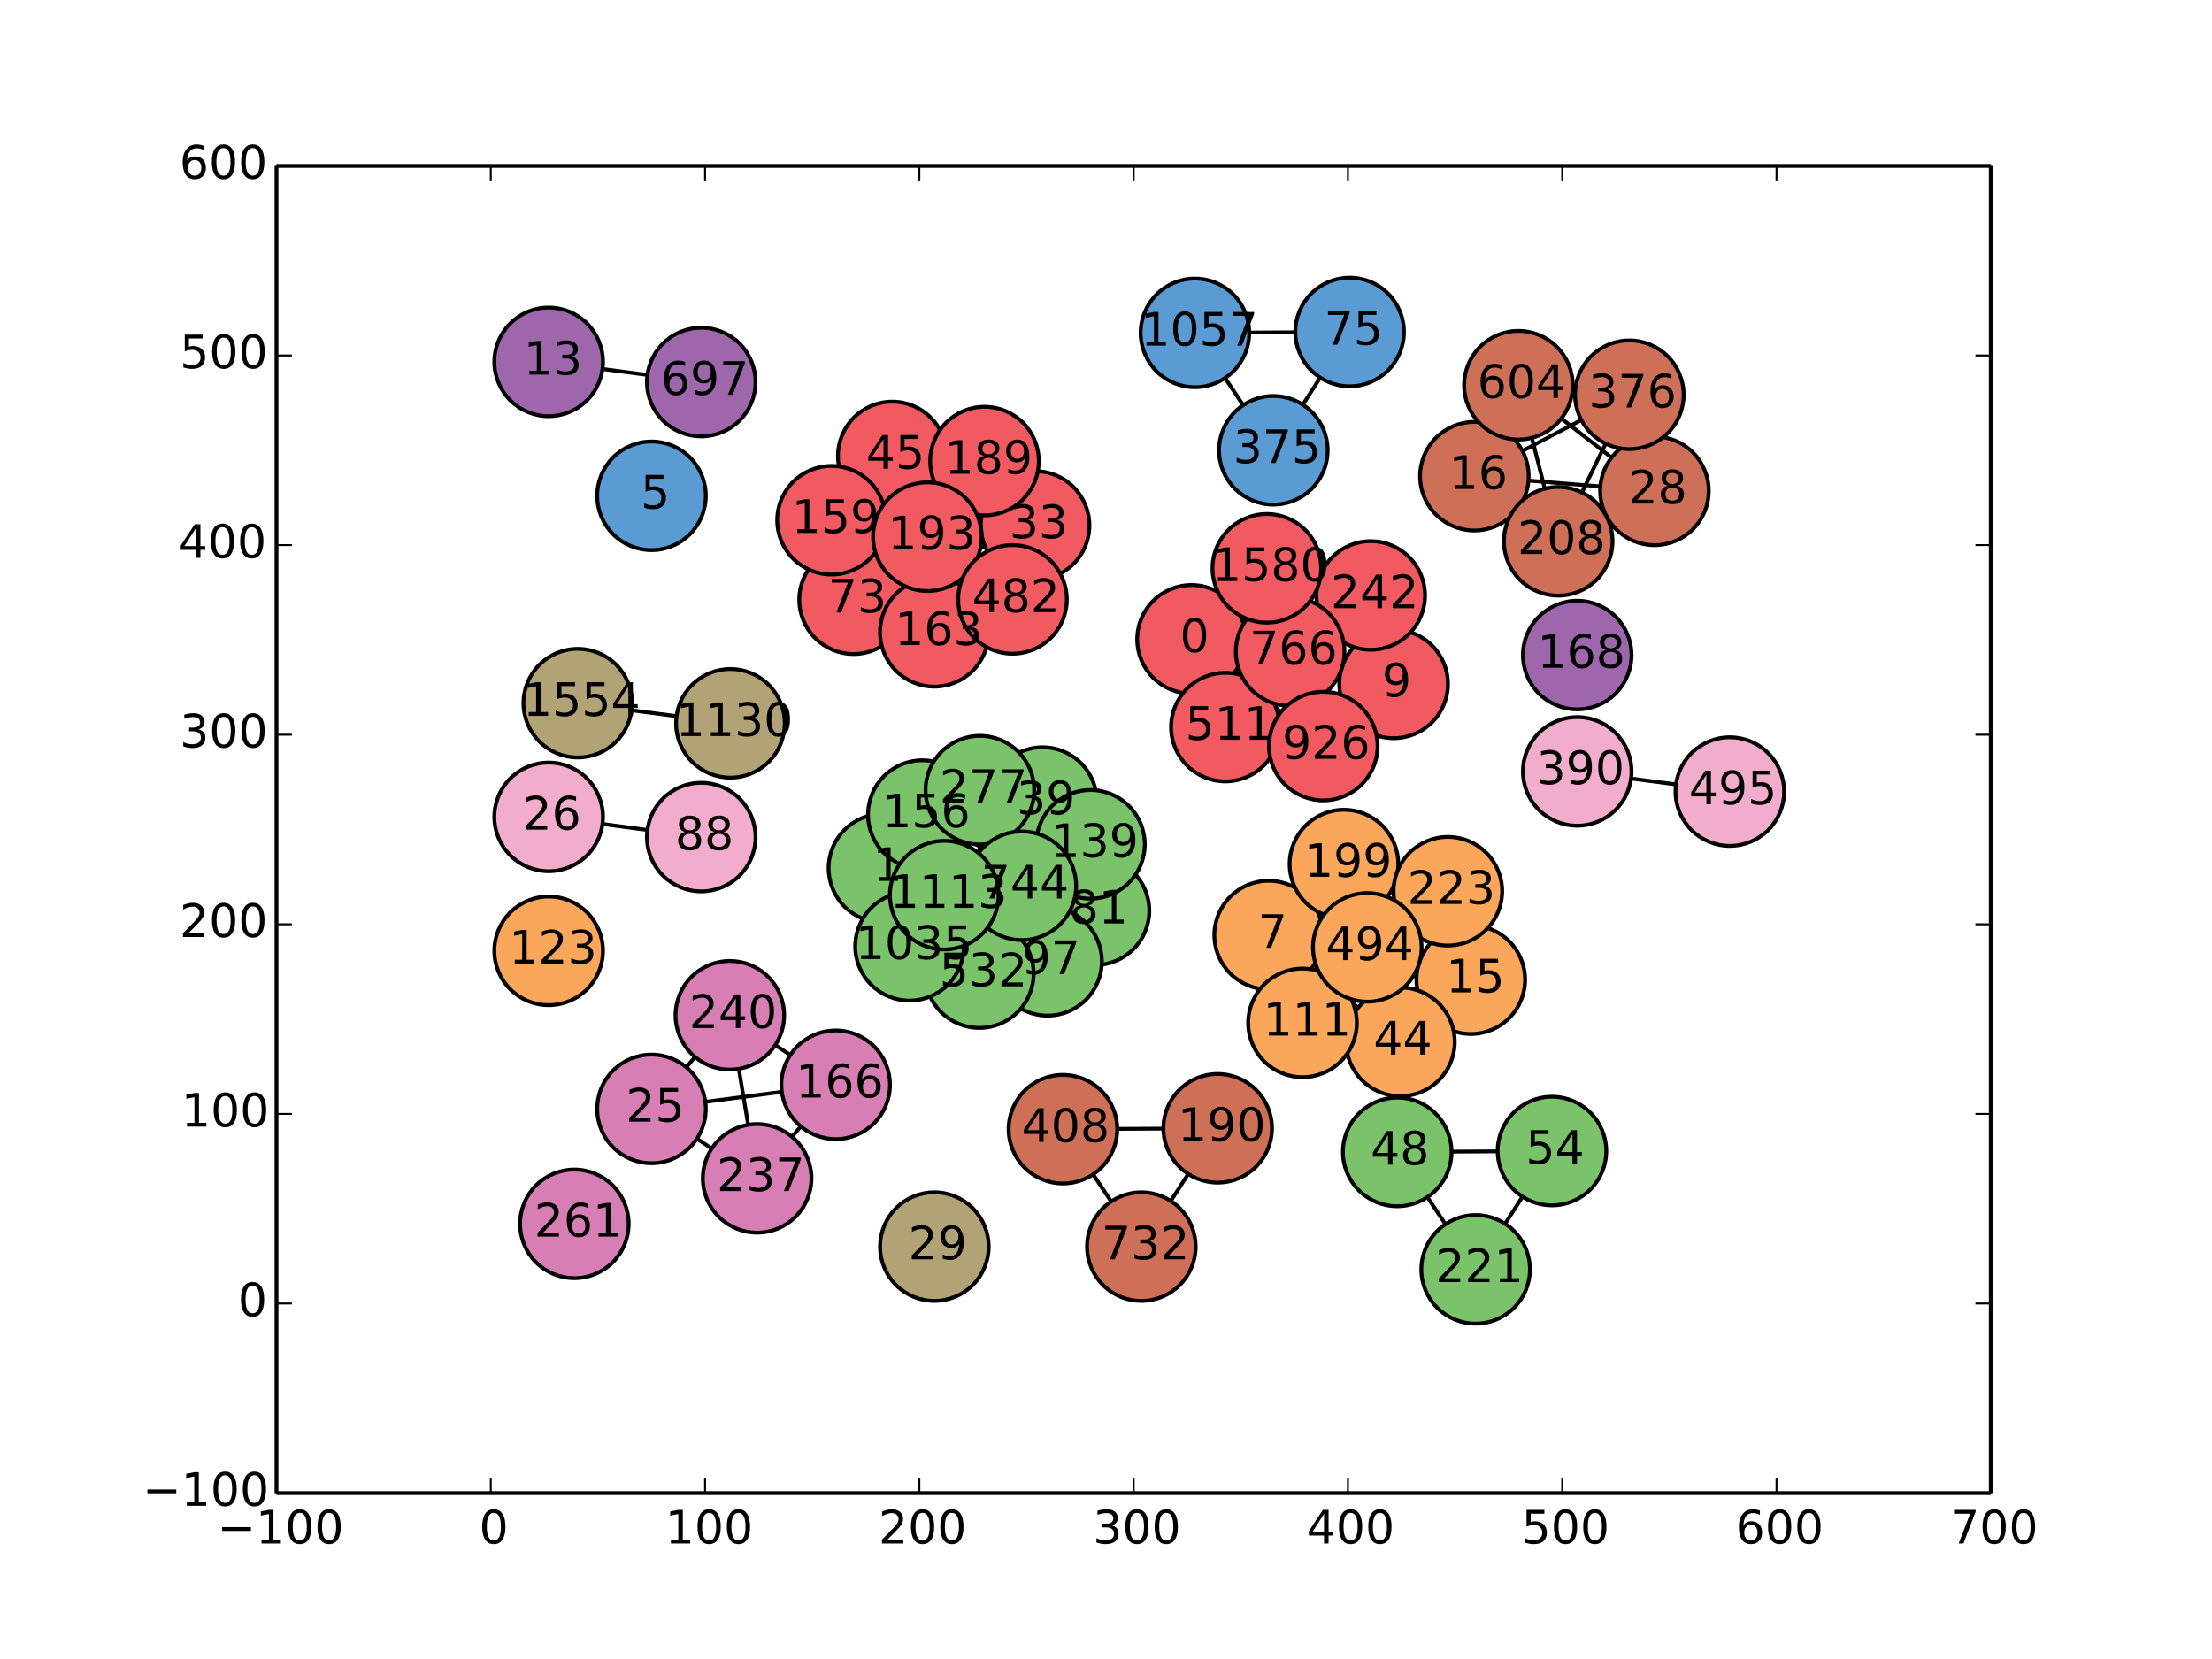 <?xml version="1.0" encoding="utf-8" standalone="no"?>
<!DOCTYPE svg PUBLIC "-//W3C//DTD SVG 1.1//EN"
  "http://www.w3.org/Graphics/SVG/1.1/DTD/svg11.dtd">
<!-- Created with matplotlib (http://matplotlib.org/) -->
<svg height="432pt" version="1.1" viewBox="0 0 576 432" width="576pt" xmlns="http://www.w3.org/2000/svg" xmlns:xlink="http://www.w3.org/1999/xlink">
 <defs>
  <style type="text/css">
*{stroke-linecap:butt;stroke-linejoin:round;}
  </style>
 </defs>
 <g id="figure_1">
  <g id="patch_1">
   <path d="
M0 432
L576 432
L576 0
L0 0
z
" style="fill:#ffffff;"/>
  </g>
  <g id="axes_1">
   <g id="patch_2">
    <path d="
M72 388.8
L518.4 388.8
L518.4 43.2
L72 43.2
z
" style="fill:#ffffff;"/>
   </g>
   <g id="LineCollection_1">
    <defs>
     <path d="
M310.266 -265.52
L362.897 -253.917" id="C0_0_fc9d83125d"/>
     <path d="
M310.266 -265.52
L329.874 -284.014" id="C0_1_9e817b85e3"/>
     <path d="
M310.266 -265.52
L356.932 -276.944" id="C0_2_01106b7b77"/>
     <path d="
M310.266 -265.52
L335.951 -262.325" id="C0_3_130d25e302"/>
     <path d="
M310.266 -265.52
L344.577 -237.723" id="C0_4_c129b466fe"/>
     <path d="
M310.266 -265.52
L319.082 -242.666" id="C0_5_6755a72e91"/>
     <path d="
M229.914 -205.923
L272.774 -181.672" id="C0_6_6e9b62970c"/>
     <path d="
M229.914 -205.923
L236.839 -185.587" id="C0_7_265d9f53f2"/>
     <path d="
M229.914 -205.923
L271.485 -223.272" id="C0_8_4122139fb6"/>
     <path d="
M229.914 -205.923
L266.078 -201.351" id="C0_9_2d7726c69e"/>
     <path d="
M229.914 -205.923
L283.956 -212.134" id="C0_a_4568195c2d"/>
     <path d="
M229.914 -205.923
L285.134 -194.849" id="C0_b_bfe497059c"/>
     <path d="
M229.914 -205.923
L255.013 -178.478" id="C0_c_999733be27"/>
     <path d="
M229.914 -205.923
L255.158 -226.245" id="C0_d_046e0df2a9"/>
     <path d="
M229.914 -205.923
L245.873 -198.908" id="C0_e_04b6bec415"/>
     <path d="
M229.914 -205.923
L240.176 -219.881" id="C0_f_cd9d90335b"/>
     <path d="
M410.706 -231.127
L450.441 -225.874" id="C0_10_672daf9b53"/>
     <path d="
M330.354 -188.5
L349.962 -206.995" id="C0_11_7c370569bf"/>
     <path d="
M330.354 -188.5
L364.665 -160.704" id="C0_12_9e562e8d44"/>
     <path d="
M330.354 -188.5
L356.039 -185.306" id="C0_13_0bb418489a"/>
     <path d="
M330.354 -188.5
L339.17 -165.646" id="C0_14_0f9b778f34"/>
     <path d="
M330.354 -188.5
L382.985 -176.898" id="C0_15_937370a944"/>
     <path d="
M330.354 -188.5
L377.02 -199.925" id="C0_16_a5f2f1e152"/>
     <path d="
M311.159 -345.319
L351.446 -345.556" id="C0_17_80a2a64ad5"/>
     <path d="
M311.159 -345.319
L331.576 -314.743" id="C0_18_6d9cf55c45"/>
     <path d="
M362.897 -253.917
L329.874 -284.014" id="C0_19_43097fe13d"/>
     <path d="
M362.897 -253.917
L356.932 -276.944" id="C0_1a_3dc2328b0c"/>
     <path d="
M362.897 -253.917
L335.951 -262.325" id="C0_1b_869d822d79"/>
     <path d="
M362.897 -253.917
L344.577 -237.723" id="C0_1c_5120cafde5"/>
     <path d="
M362.897 -253.917
L319.082 -242.666" id="C0_1d_1d66c1cf3a"/>
     <path d="
M283.956 -212.134
L236.839 -185.587" id="C0_1e_0d81cedee9"/>
     <path d="
M283.956 -212.134
L272.774 -181.672" id="C0_1f_5d32fbfd39"/>
     <path d="
M283.956 -212.134
L266.078 -201.351" id="C0_20_9070c414d5"/>
     <path d="
M283.956 -212.134
L271.485 -223.272" id="C0_21_444ea84ae6"/>
     <path d="
M283.956 -212.134
L285.134 -194.849" id="C0_22_1182368451"/>
     <path d="
M283.956 -212.134
L255.013 -178.478" id="C0_23_92bb5f64b8"/>
     <path d="
M283.956 -212.134
L255.158 -226.245" id="C0_24_7a53326848"/>
     <path d="
M283.956 -212.134
L245.873 -198.908" id="C0_25_863b1b6a4e"/>
     <path d="
M283.956 -212.134
L240.176 -219.881" id="C0_26_e138db339d"/>
     <path d="
M142.866 -337.77
L182.601 -332.517" id="C0_27_83b6ea7b5a"/>
     <path d="
M382.985 -176.898
L349.962 -206.995" id="C0_28_e3cb31d4a2"/>
     <path d="
M382.985 -176.898
L364.665 -160.704" id="C0_29_9762731582"/>
     <path d="
M382.985 -176.898
L356.039 -185.306" id="C0_2a_4dc3d524ab"/>
     <path d="
M382.985 -176.898
L339.17 -165.646" id="C0_2b_82bc7a4423"/>
     <path d="
M382.985 -176.898
L377.02 -199.925" id="C0_2c_60399f827a"/>
     <path d="
M383.922 -307.999
L405.757 -291.045" id="C0_2d_d392d36924"/>
     <path d="
M383.922 -307.999
L424.282 -329.209" id="C0_2e_d56d4763bd"/>
     <path d="
M383.922 -307.999
L430.816 -304.187" id="C0_2f_e721b678c7"/>
     <path d="
M383.922 -307.999
L395.394 -331.687" id="C0_30_9cba5d9de1"/>
     <path d="
M150.453 -248.901
L190.19 -243.648" id="C0_31_74bfe9aa2b"/>
     <path d="
M255.013 -178.478
L236.839 -185.587" id="C0_32_8eab5ef12f"/>
     <path d="
M255.013 -178.478
L272.774 -181.672" id="C0_33_92a4e7ad55"/>
     <path d="
M255.013 -178.478
L266.078 -201.351" id="C0_34_d35f398f0e"/>
     <path d="
M255.013 -178.478
L285.134 -194.849" id="C0_35_4c3f1ae836"/>
     <path d="
M255.013 -178.478
L255.158 -226.245" id="C0_36_287b080942"/>
     <path d="
M255.013 -178.478
L245.873 -198.908" id="C0_37_9b6df414a8"/>
     <path d="
M255.013 -178.478
L271.485 -223.272" id="C0_38_0e45605542"/>
     <path d="
M255.013 -178.478
L240.176 -219.881" id="C0_39_d19e66cc9d"/>
     <path d="
M255.158 -226.245
L236.839 -185.587" id="C0_3a_6686de7a18"/>
     <path d="
M255.158 -226.245
L272.774 -181.672" id="C0_3b_2c9b12c251"/>
     <path d="
M255.158 -226.245
L266.078 -201.351" id="C0_3c_dad20e9ce2"/>
     <path d="
M255.158 -226.245
L285.134 -194.849" id="C0_3d_d41592a6d5"/>
     <path d="
M255.158 -226.245
L245.873 -198.908" id="C0_3e_742ee22e45"/>
     <path d="
M255.158 -226.245
L271.485 -223.272" id="C0_3f_b36b02fba2"/>
     <path d="
M255.158 -226.245
L240.176 -219.881" id="C0_40_4f5ede7a21"/>
     <path d="
M276.786 -137.961
L297.203 -107.383" id="C0_41_2d394d4c45"/>
     <path d="
M276.786 -137.961
L317.079 -138.195" id="C0_42_274d275219"/>
     <path d="
M169.65 -143.241
L190.05 -167.621" id="C0_43_53c2f22533"/>
     <path d="
M169.65 -143.241
L197.154 -125.157" id="C0_44_9fc50925d2"/>
     <path d="
M169.65 -143.241
L217.605 -149.521" id="C0_45_dd4d45fd14"/>
     <path d="
M142.866 -219.278
L182.601 -214.025" id="C0_46_c484de4868"/>
     <path d="
M430.816 -304.187
L405.757 -291.045" id="C0_47_1e9b7ddfec"/>
     <path d="
M430.816 -304.187
L395.394 -331.687" id="C0_48_522a83ed8b"/>
     <path d="
M430.816 -304.187
L424.282 -329.209" id="C0_49_e84ab294f9"/>
     <path d="
M344.577 -237.723
L329.874 -284.014" id="C0_4a_9da75e93cb"/>
     <path d="
M344.577 -237.723
L356.932 -276.944" id="C0_4b_818ac6507b"/>
     <path d="
M344.577 -237.723
L335.951 -262.325" id="C0_4c_cfec388755"/>
     <path d="
M344.577 -237.723
L319.082 -242.666" id="C0_4d_56521bf76f"/>
     <path d="
M216.522 -296.535
L269.538 -295.172" id="C0_4e_4cf840957e"/>
     <path d="
M216.522 -296.535
L263.656 -275.917" id="C0_4f_040cd98bee"/>
     <path d="
M216.522 -296.535
L243.295 -267.346" id="C0_50_655cf75103"/>
     <path d="
M216.522 -296.535
L241.487 -292.249" id="C0_51_77f6b7a712"/>
     <path d="
M216.522 -296.535
L222.269 -275.833" id="C0_52_2757499985"/>
     <path d="
M216.522 -296.535
L232.347 -313.272" id="C0_53_f7b4e085d0"/>
     <path d="
M216.522 -296.535
L256.358 -311.939" id="C0_54_78b921c3ce"/>
     <path d="
M269.538 -295.172
L241.487 -292.249" id="C0_55_f1f79f2c0b"/>
     <path d="
M269.538 -295.172
L263.656 -275.917" id="C0_56_0bf0b255d1"/>
     <path d="
M269.538 -295.172
L243.295 -267.346" id="C0_57_7264d1fba8"/>
     <path d="
M269.538 -295.172
L222.269 -275.833" id="C0_58_fb3af4bed8"/>
     <path d="
M269.538 -295.172
L232.347 -313.272" id="C0_59_207ac42a99"/>
     <path d="
M269.538 -295.172
L256.358 -311.939" id="C0_5a_1a13fb425b"/>
     <path d="
M243.295 -267.346
L263.656 -275.917" id="C0_5b_2bb713c3e8"/>
     <path d="
M243.295 -267.346
L241.487 -292.249" id="C0_5c_30f4897d5b"/>
     <path d="
M243.295 -267.346
L222.269 -275.833" id="C0_5d_718e60da80"/>
     <path d="
M243.295 -267.346
L232.347 -313.272" id="C0_5e_edd48a4616"/>
     <path d="
M243.295 -267.346
L256.358 -311.939" id="C0_5f_781179553c"/>
     <path d="
M217.605 -149.521
L190.05 -167.621" id="C0_60_4e4a082e73"/>
     <path d="
M217.605 -149.521
L197.154 -125.157" id="C0_61_a8be13afe8"/>
     <path d="
M271.485 -223.272
L236.839 -185.587" id="C0_62_2c1c1944fc"/>
     <path d="
M271.485 -223.272
L272.774 -181.672" id="C0_63_8ecb89c7d3"/>
     <path d="
M271.485 -223.272
L266.078 -201.351" id="C0_64_9bf18491a1"/>
     <path d="
M271.485 -223.272
L285.134 -194.849" id="C0_65_787849300e"/>
     <path d="
M271.485 -223.272
L245.873 -198.908" id="C0_66_560eff8b71"/>
     <path d="
M271.485 -223.272
L240.176 -219.881" id="C0_67_90a10ec189"/>
     <path d="
M240.176 -219.881
L236.839 -185.587" id="C0_68_cdd39689fa"/>
     <path d="
M240.176 -219.881
L272.774 -181.672" id="C0_69_6da1e6fdf5"/>
     <path d="
M240.176 -219.881
L266.078 -201.351" id="C0_6a_fa2eb4d6b7"/>
     <path d="
M240.176 -219.881
L285.134 -194.849" id="C0_6b_80f53f975e"/>
     <path d="
M240.176 -219.881
L245.873 -198.908" id="C0_6c_ed39722094"/>
     <path d="
M364.665 -160.704
L349.962 -206.995" id="C0_6d_c575f94443"/>
     <path d="
M364.665 -160.704
L356.039 -185.306" id="C0_6e_091b7ea115"/>
     <path d="
M364.665 -160.704
L339.17 -165.646" id="C0_6f_9beedf13b8"/>
     <path d="
M364.665 -160.704
L377.02 -199.925" id="C0_70_6487894517"/>
     <path d="
M232.347 -313.272
L263.656 -275.917" id="C0_71_b5b7bd52d1"/>
     <path d="
M232.347 -313.272
L241.487 -292.249" id="C0_72_0d27bf83cf"/>
     <path d="
M232.347 -313.272
L222.269 -275.833" id="C0_73_f64a322857"/>
     <path d="
M232.347 -313.272
L256.358 -311.939" id="C0_74_505fadc9e5"/>
     <path d="
M363.834 -132.036
L384.251 -101.458" id="C0_75_19c9e07b9b"/>
     <path d="
M363.834 -132.036
L404.127 -132.27" id="C0_76_9080c94763"/>
     <path d="
M404.127 -132.27
L384.251 -101.458" id="C0_77_8991682c2e"/>
     <path d="
M256.358 -311.939
L241.487 -292.249" id="C0_78_28d1850040"/>
     <path d="
M256.358 -311.939
L263.656 -275.917" id="C0_79_d3d2af5f2d"/>
     <path d="
M256.358 -311.939
L222.269 -275.833" id="C0_7a_adeac7fd9e"/>
     <path d="
M317.079 -138.195
L297.203 -107.383" id="C0_7b_15e926551f"/>
     <path d="
M241.487 -292.249
L263.656 -275.917" id="C0_7c_d24463b040"/>
     <path d="
M241.487 -292.249
L222.269 -275.833" id="C0_7d_a9c99ebebd"/>
     <path d="
M236.839 -185.587
L272.774 -181.672" id="C0_7e_d800577f74"/>
     <path d="
M236.839 -185.587
L266.078 -201.351" id="C0_7f_4272ce2024"/>
     <path d="
M236.839 -185.587
L285.134 -194.849" id="C0_80_4062f4a9f4"/>
     <path d="
M236.839 -185.587
L245.873 -198.908" id="C0_81_5619024c28"/>
     <path d="
M349.962 -206.995
L356.039 -185.306" id="C0_82_341e5ad5da"/>
     <path d="
M349.962 -206.995
L339.17 -165.646" id="C0_83_760ac9222d"/>
     <path d="
M349.962 -206.995
L377.02 -199.925" id="C0_84_eff9bb460e"/>
     <path d="
M222.269 -275.833
L263.656 -275.917" id="C0_85_9efca597c5"/>
     <path d="
M351.446 -345.556
L331.576 -314.743" id="C0_86_4d63532a7e"/>
     <path d="
M405.757 -291.045
L424.282 -329.209" id="C0_87_dfb7b17ecc"/>
     <path d="
M405.757 -291.045
L395.394 -331.687" id="C0_88_36ce185b53"/>
     <path d="
M285.134 -194.849
L272.774 -181.672" id="C0_89_d62ed519a0"/>
     <path d="
M285.134 -194.849
L266.078 -201.351" id="C0_8a_91817d4a31"/>
     <path d="
M285.134 -194.849
L245.873 -198.908" id="C0_8b_9625d4a545"/>
     <path d="
M329.874 -284.014
L356.932 -276.944" id="C0_8c_90f96ff13c"/>
     <path d="
M329.874 -284.014
L335.951 -262.325" id="C0_8d_fb3b5c4c20"/>
     <path d="
M329.874 -284.014
L319.082 -242.666" id="C0_8e_69d601c7bf"/>
     <path d="
M245.873 -198.908
L272.774 -181.672" id="C0_8f_287494c6d4"/>
     <path d="
M245.873 -198.908
L266.078 -201.351" id="C0_90_5de52c7612"/>
     <path d="
M395.394 -331.687
L424.282 -329.209" id="C0_91_96102b8ca5"/>
     <path d="
M377.02 -199.925
L356.039 -185.306" id="C0_92_43e48111fc"/>
     <path d="
M377.02 -199.925
L339.17 -165.646" id="C0_93_0a817e02cf"/>
     <path d="
M272.774 -181.672
L266.078 -201.351" id="C0_94_97b81c948f"/>
     <path d="
M197.154 -125.157
L190.05 -167.621" id="C0_95_19dabf0acf"/>
     <path d="
M356.039 -185.306
L339.17 -165.646" id="C0_96_c7072a9539"/>
     <path d="
M356.932 -276.944
L335.951 -262.325" id="C0_97_a783061ddd"/>
     <path d="
M356.932 -276.944
L319.082 -242.666" id="C0_98_167978f87c"/>
     <path d="
M335.951 -262.325
L319.082 -242.666" id="C0_99_33d49c12aa"/>
    </defs>
    <g clip-path="url(#p7ff5b81e1d)">
     <use style="fill:none;stroke:#000000;" x="0.0" xlink:href="#C0_0_fc9d83125d" y="432.0"/>
    </g>
    <g clip-path="url(#p7ff5b81e1d)">
     <use style="fill:none;stroke:#000000;" x="0.0" xlink:href="#C0_1_9e817b85e3" y="432.0"/>
    </g>
    <g clip-path="url(#p7ff5b81e1d)">
     <use style="fill:none;stroke:#000000;" x="0.0" xlink:href="#C0_2_01106b7b77" y="432.0"/>
    </g>
    <g clip-path="url(#p7ff5b81e1d)">
     <use style="fill:none;stroke:#000000;" x="0.0" xlink:href="#C0_3_130d25e302" y="432.0"/>
    </g>
    <g clip-path="url(#p7ff5b81e1d)">
     <use style="fill:none;stroke:#000000;" x="0.0" xlink:href="#C0_4_c129b466fe" y="432.0"/>
    </g>
    <g clip-path="url(#p7ff5b81e1d)">
     <use style="fill:none;stroke:#000000;" x="0.0" xlink:href="#C0_5_6755a72e91" y="432.0"/>
    </g>
    <g clip-path="url(#p7ff5b81e1d)">
     <use style="fill:none;stroke:#000000;" x="0.0" xlink:href="#C0_6_6e9b62970c" y="432.0"/>
    </g>
    <g clip-path="url(#p7ff5b81e1d)">
     <use style="fill:none;stroke:#000000;" x="0.0" xlink:href="#C0_7_265d9f53f2" y="432.0"/>
    </g>
    <g clip-path="url(#p7ff5b81e1d)">
     <use style="fill:none;stroke:#000000;" x="0.0" xlink:href="#C0_8_4122139fb6" y="432.0"/>
    </g>
    <g clip-path="url(#p7ff5b81e1d)">
     <use style="fill:none;stroke:#000000;" x="0.0" xlink:href="#C0_9_2d7726c69e" y="432.0"/>
    </g>
    <g clip-path="url(#p7ff5b81e1d)">
     <use style="fill:none;stroke:#000000;" x="0.0" xlink:href="#C0_a_4568195c2d" y="432.0"/>
    </g>
    <g clip-path="url(#p7ff5b81e1d)">
     <use style="fill:none;stroke:#000000;" x="0.0" xlink:href="#C0_b_bfe497059c" y="432.0"/>
    </g>
    <g clip-path="url(#p7ff5b81e1d)">
     <use style="fill:none;stroke:#000000;" x="0.0" xlink:href="#C0_c_999733be27" y="432.0"/>
    </g>
    <g clip-path="url(#p7ff5b81e1d)">
     <use style="fill:none;stroke:#000000;" x="0.0" xlink:href="#C0_d_046e0df2a9" y="432.0"/>
    </g>
    <g clip-path="url(#p7ff5b81e1d)">
     <use style="fill:none;stroke:#000000;" x="0.0" xlink:href="#C0_e_04b6bec415" y="432.0"/>
    </g>
    <g clip-path="url(#p7ff5b81e1d)">
     <use style="fill:none;stroke:#000000;" x="0.0" xlink:href="#C0_f_cd9d90335b" y="432.0"/>
    </g>
    <g clip-path="url(#p7ff5b81e1d)">
     <use style="fill:none;stroke:#000000;" x="0.0" xlink:href="#C0_10_672daf9b53" y="432.0"/>
    </g>
    <g clip-path="url(#p7ff5b81e1d)">
     <use style="fill:none;stroke:#000000;" x="0.0" xlink:href="#C0_11_7c370569bf" y="432.0"/>
    </g>
    <g clip-path="url(#p7ff5b81e1d)">
     <use style="fill:none;stroke:#000000;" x="0.0" xlink:href="#C0_12_9e562e8d44" y="432.0"/>
    </g>
    <g clip-path="url(#p7ff5b81e1d)">
     <use style="fill:none;stroke:#000000;" x="0.0" xlink:href="#C0_13_0bb418489a" y="432.0"/>
    </g>
    <g clip-path="url(#p7ff5b81e1d)">
     <use style="fill:none;stroke:#000000;" x="0.0" xlink:href="#C0_14_0f9b778f34" y="432.0"/>
    </g>
    <g clip-path="url(#p7ff5b81e1d)">
     <use style="fill:none;stroke:#000000;" x="0.0" xlink:href="#C0_15_937370a944" y="432.0"/>
    </g>
    <g clip-path="url(#p7ff5b81e1d)">
     <use style="fill:none;stroke:#000000;" x="0.0" xlink:href="#C0_16_a5f2f1e152" y="432.0"/>
    </g>
    <g clip-path="url(#p7ff5b81e1d)">
     <use style="fill:none;stroke:#000000;" x="0.0" xlink:href="#C0_17_80a2a64ad5" y="432.0"/>
    </g>
    <g clip-path="url(#p7ff5b81e1d)">
     <use style="fill:none;stroke:#000000;" x="0.0" xlink:href="#C0_18_6d9cf55c45" y="432.0"/>
    </g>
    <g clip-path="url(#p7ff5b81e1d)">
     <use style="fill:none;stroke:#000000;" x="0.0" xlink:href="#C0_19_43097fe13d" y="432.0"/>
    </g>
    <g clip-path="url(#p7ff5b81e1d)">
     <use style="fill:none;stroke:#000000;" x="0.0" xlink:href="#C0_1a_3dc2328b0c" y="432.0"/>
    </g>
    <g clip-path="url(#p7ff5b81e1d)">
     <use style="fill:none;stroke:#000000;" x="0.0" xlink:href="#C0_1b_869d822d79" y="432.0"/>
    </g>
    <g clip-path="url(#p7ff5b81e1d)">
     <use style="fill:none;stroke:#000000;" x="0.0" xlink:href="#C0_1c_5120cafde5" y="432.0"/>
    </g>
    <g clip-path="url(#p7ff5b81e1d)">
     <use style="fill:none;stroke:#000000;" x="0.0" xlink:href="#C0_1d_1d66c1cf3a" y="432.0"/>
    </g>
    <g clip-path="url(#p7ff5b81e1d)">
     <use style="fill:none;stroke:#000000;" x="0.0" xlink:href="#C0_1e_0d81cedee9" y="432.0"/>
    </g>
    <g clip-path="url(#p7ff5b81e1d)">
     <use style="fill:none;stroke:#000000;" x="0.0" xlink:href="#C0_1f_5d32fbfd39" y="432.0"/>
    </g>
    <g clip-path="url(#p7ff5b81e1d)">
     <use style="fill:none;stroke:#000000;" x="0.0" xlink:href="#C0_20_9070c414d5" y="432.0"/>
    </g>
    <g clip-path="url(#p7ff5b81e1d)">
     <use style="fill:none;stroke:#000000;" x="0.0" xlink:href="#C0_21_444ea84ae6" y="432.0"/>
    </g>
    <g clip-path="url(#p7ff5b81e1d)">
     <use style="fill:none;stroke:#000000;" x="0.0" xlink:href="#C0_22_1182368451" y="432.0"/>
    </g>
    <g clip-path="url(#p7ff5b81e1d)">
     <use style="fill:none;stroke:#000000;" x="0.0" xlink:href="#C0_23_92bb5f64b8" y="432.0"/>
    </g>
    <g clip-path="url(#p7ff5b81e1d)">
     <use style="fill:none;stroke:#000000;" x="0.0" xlink:href="#C0_24_7a53326848" y="432.0"/>
    </g>
    <g clip-path="url(#p7ff5b81e1d)">
     <use style="fill:none;stroke:#000000;" x="0.0" xlink:href="#C0_25_863b1b6a4e" y="432.0"/>
    </g>
    <g clip-path="url(#p7ff5b81e1d)">
     <use style="fill:none;stroke:#000000;" x="0.0" xlink:href="#C0_26_e138db339d" y="432.0"/>
    </g>
    <g clip-path="url(#p7ff5b81e1d)">
     <use style="fill:none;stroke:#000000;" x="0.0" xlink:href="#C0_27_83b6ea7b5a" y="432.0"/>
    </g>
    <g clip-path="url(#p7ff5b81e1d)">
     <use style="fill:none;stroke:#000000;" x="0.0" xlink:href="#C0_28_e3cb31d4a2" y="432.0"/>
    </g>
    <g clip-path="url(#p7ff5b81e1d)">
     <use style="fill:none;stroke:#000000;" x="0.0" xlink:href="#C0_29_9762731582" y="432.0"/>
    </g>
    <g clip-path="url(#p7ff5b81e1d)">
     <use style="fill:none;stroke:#000000;" x="0.0" xlink:href="#C0_2a_4dc3d524ab" y="432.0"/>
    </g>
    <g clip-path="url(#p7ff5b81e1d)">
     <use style="fill:none;stroke:#000000;" x="0.0" xlink:href="#C0_2b_82bc7a4423" y="432.0"/>
    </g>
    <g clip-path="url(#p7ff5b81e1d)">
     <use style="fill:none;stroke:#000000;" x="0.0" xlink:href="#C0_2c_60399f827a" y="432.0"/>
    </g>
    <g clip-path="url(#p7ff5b81e1d)">
     <use style="fill:none;stroke:#000000;" x="0.0" xlink:href="#C0_2d_d392d36924" y="432.0"/>
    </g>
    <g clip-path="url(#p7ff5b81e1d)">
     <use style="fill:none;stroke:#000000;" x="0.0" xlink:href="#C0_2e_d56d4763bd" y="432.0"/>
    </g>
    <g clip-path="url(#p7ff5b81e1d)">
     <use style="fill:none;stroke:#000000;" x="0.0" xlink:href="#C0_2f_e721b678c7" y="432.0"/>
    </g>
    <g clip-path="url(#p7ff5b81e1d)">
     <use style="fill:none;stroke:#000000;" x="0.0" xlink:href="#C0_30_9cba5d9de1" y="432.0"/>
    </g>
    <g clip-path="url(#p7ff5b81e1d)">
     <use style="fill:none;stroke:#000000;" x="0.0" xlink:href="#C0_31_74bfe9aa2b" y="432.0"/>
    </g>
    <g clip-path="url(#p7ff5b81e1d)">
     <use style="fill:none;stroke:#000000;" x="0.0" xlink:href="#C0_32_8eab5ef12f" y="432.0"/>
    </g>
    <g clip-path="url(#p7ff5b81e1d)">
     <use style="fill:none;stroke:#000000;" x="0.0" xlink:href="#C0_33_92a4e7ad55" y="432.0"/>
    </g>
    <g clip-path="url(#p7ff5b81e1d)">
     <use style="fill:none;stroke:#000000;" x="0.0" xlink:href="#C0_34_d35f398f0e" y="432.0"/>
    </g>
    <g clip-path="url(#p7ff5b81e1d)">
     <use style="fill:none;stroke:#000000;" x="0.0" xlink:href="#C0_35_4c3f1ae836" y="432.0"/>
    </g>
    <g clip-path="url(#p7ff5b81e1d)">
     <use style="fill:none;stroke:#000000;" x="0.0" xlink:href="#C0_36_287b080942" y="432.0"/>
    </g>
    <g clip-path="url(#p7ff5b81e1d)">
     <use style="fill:none;stroke:#000000;" x="0.0" xlink:href="#C0_37_9b6df414a8" y="432.0"/>
    </g>
    <g clip-path="url(#p7ff5b81e1d)">
     <use style="fill:none;stroke:#000000;" x="0.0" xlink:href="#C0_38_0e45605542" y="432.0"/>
    </g>
    <g clip-path="url(#p7ff5b81e1d)">
     <use style="fill:none;stroke:#000000;" x="0.0" xlink:href="#C0_39_d19e66cc9d" y="432.0"/>
    </g>
    <g clip-path="url(#p7ff5b81e1d)">
     <use style="fill:none;stroke:#000000;" x="0.0" xlink:href="#C0_3a_6686de7a18" y="432.0"/>
    </g>
    <g clip-path="url(#p7ff5b81e1d)">
     <use style="fill:none;stroke:#000000;" x="0.0" xlink:href="#C0_3b_2c9b12c251" y="432.0"/>
    </g>
    <g clip-path="url(#p7ff5b81e1d)">
     <use style="fill:none;stroke:#000000;" x="0.0" xlink:href="#C0_3c_dad20e9ce2" y="432.0"/>
    </g>
    <g clip-path="url(#p7ff5b81e1d)">
     <use style="fill:none;stroke:#000000;" x="0.0" xlink:href="#C0_3d_d41592a6d5" y="432.0"/>
    </g>
    <g clip-path="url(#p7ff5b81e1d)">
     <use style="fill:none;stroke:#000000;" x="0.0" xlink:href="#C0_3e_742ee22e45" y="432.0"/>
    </g>
    <g clip-path="url(#p7ff5b81e1d)">
     <use style="fill:none;stroke:#000000;" x="0.0" xlink:href="#C0_3f_b36b02fba2" y="432.0"/>
    </g>
    <g clip-path="url(#p7ff5b81e1d)">
     <use style="fill:none;stroke:#000000;" x="0.0" xlink:href="#C0_40_4f5ede7a21" y="432.0"/>
    </g>
    <g clip-path="url(#p7ff5b81e1d)">
     <use style="fill:none;stroke:#000000;" x="0.0" xlink:href="#C0_41_2d394d4c45" y="432.0"/>
    </g>
    <g clip-path="url(#p7ff5b81e1d)">
     <use style="fill:none;stroke:#000000;" x="0.0" xlink:href="#C0_42_274d275219" y="432.0"/>
    </g>
    <g clip-path="url(#p7ff5b81e1d)">
     <use style="fill:none;stroke:#000000;" x="0.0" xlink:href="#C0_43_53c2f22533" y="432.0"/>
    </g>
    <g clip-path="url(#p7ff5b81e1d)">
     <use style="fill:none;stroke:#000000;" x="0.0" xlink:href="#C0_44_9fc50925d2" y="432.0"/>
    </g>
    <g clip-path="url(#p7ff5b81e1d)">
     <use style="fill:none;stroke:#000000;" x="0.0" xlink:href="#C0_45_dd4d45fd14" y="432.0"/>
    </g>
    <g clip-path="url(#p7ff5b81e1d)">
     <use style="fill:none;stroke:#000000;" x="0.0" xlink:href="#C0_46_c484de4868" y="432.0"/>
    </g>
    <g clip-path="url(#p7ff5b81e1d)">
     <use style="fill:none;stroke:#000000;" x="0.0" xlink:href="#C0_47_1e9b7ddfec" y="432.0"/>
    </g>
    <g clip-path="url(#p7ff5b81e1d)">
     <use style="fill:none;stroke:#000000;" x="0.0" xlink:href="#C0_48_522a83ed8b" y="432.0"/>
    </g>
    <g clip-path="url(#p7ff5b81e1d)">
     <use style="fill:none;stroke:#000000;" x="0.0" xlink:href="#C0_49_e84ab294f9" y="432.0"/>
    </g>
    <g clip-path="url(#p7ff5b81e1d)">
     <use style="fill:none;stroke:#000000;" x="0.0" xlink:href="#C0_4a_9da75e93cb" y="432.0"/>
    </g>
    <g clip-path="url(#p7ff5b81e1d)">
     <use style="fill:none;stroke:#000000;" x="0.0" xlink:href="#C0_4b_818ac6507b" y="432.0"/>
    </g>
    <g clip-path="url(#p7ff5b81e1d)">
     <use style="fill:none;stroke:#000000;" x="0.0" xlink:href="#C0_4c_cfec388755" y="432.0"/>
    </g>
    <g clip-path="url(#p7ff5b81e1d)">
     <use style="fill:none;stroke:#000000;" x="0.0" xlink:href="#C0_4d_56521bf76f" y="432.0"/>
    </g>
    <g clip-path="url(#p7ff5b81e1d)">
     <use style="fill:none;stroke:#000000;" x="0.0" xlink:href="#C0_4e_4cf840957e" y="432.0"/>
    </g>
    <g clip-path="url(#p7ff5b81e1d)">
     <use style="fill:none;stroke:#000000;" x="0.0" xlink:href="#C0_4f_040cd98bee" y="432.0"/>
    </g>
    <g clip-path="url(#p7ff5b81e1d)">
     <use style="fill:none;stroke:#000000;" x="0.0" xlink:href="#C0_50_655cf75103" y="432.0"/>
    </g>
    <g clip-path="url(#p7ff5b81e1d)">
     <use style="fill:none;stroke:#000000;" x="0.0" xlink:href="#C0_51_77f6b7a712" y="432.0"/>
    </g>
    <g clip-path="url(#p7ff5b81e1d)">
     <use style="fill:none;stroke:#000000;" x="0.0" xlink:href="#C0_52_2757499985" y="432.0"/>
    </g>
    <g clip-path="url(#p7ff5b81e1d)">
     <use style="fill:none;stroke:#000000;" x="0.0" xlink:href="#C0_53_f7b4e085d0" y="432.0"/>
    </g>
    <g clip-path="url(#p7ff5b81e1d)">
     <use style="fill:none;stroke:#000000;" x="0.0" xlink:href="#C0_54_78b921c3ce" y="432.0"/>
    </g>
    <g clip-path="url(#p7ff5b81e1d)">
     <use style="fill:none;stroke:#000000;" x="0.0" xlink:href="#C0_55_f1f79f2c0b" y="432.0"/>
    </g>
    <g clip-path="url(#p7ff5b81e1d)">
     <use style="fill:none;stroke:#000000;" x="0.0" xlink:href="#C0_56_0bf0b255d1" y="432.0"/>
    </g>
    <g clip-path="url(#p7ff5b81e1d)">
     <use style="fill:none;stroke:#000000;" x="0.0" xlink:href="#C0_57_7264d1fba8" y="432.0"/>
    </g>
    <g clip-path="url(#p7ff5b81e1d)">
     <use style="fill:none;stroke:#000000;" x="0.0" xlink:href="#C0_58_fb3af4bed8" y="432.0"/>
    </g>
    <g clip-path="url(#p7ff5b81e1d)">
     <use style="fill:none;stroke:#000000;" x="0.0" xlink:href="#C0_59_207ac42a99" y="432.0"/>
    </g>
    <g clip-path="url(#p7ff5b81e1d)">
     <use style="fill:none;stroke:#000000;" x="0.0" xlink:href="#C0_5a_1a13fb425b" y="432.0"/>
    </g>
    <g clip-path="url(#p7ff5b81e1d)">
     <use style="fill:none;stroke:#000000;" x="0.0" xlink:href="#C0_5b_2bb713c3e8" y="432.0"/>
    </g>
    <g clip-path="url(#p7ff5b81e1d)">
     <use style="fill:none;stroke:#000000;" x="0.0" xlink:href="#C0_5c_30f4897d5b" y="432.0"/>
    </g>
    <g clip-path="url(#p7ff5b81e1d)">
     <use style="fill:none;stroke:#000000;" x="0.0" xlink:href="#C0_5d_718e60da80" y="432.0"/>
    </g>
    <g clip-path="url(#p7ff5b81e1d)">
     <use style="fill:none;stroke:#000000;" x="0.0" xlink:href="#C0_5e_edd48a4616" y="432.0"/>
    </g>
    <g clip-path="url(#p7ff5b81e1d)">
     <use style="fill:none;stroke:#000000;" x="0.0" xlink:href="#C0_5f_781179553c" y="432.0"/>
    </g>
    <g clip-path="url(#p7ff5b81e1d)">
     <use style="fill:none;stroke:#000000;" x="0.0" xlink:href="#C0_60_4e4a082e73" y="432.0"/>
    </g>
    <g clip-path="url(#p7ff5b81e1d)">
     <use style="fill:none;stroke:#000000;" x="0.0" xlink:href="#C0_61_a8be13afe8" y="432.0"/>
    </g>
    <g clip-path="url(#p7ff5b81e1d)">
     <use style="fill:none;stroke:#000000;" x="0.0" xlink:href="#C0_62_2c1c1944fc" y="432.0"/>
    </g>
    <g clip-path="url(#p7ff5b81e1d)">
     <use style="fill:none;stroke:#000000;" x="0.0" xlink:href="#C0_63_8ecb89c7d3" y="432.0"/>
    </g>
    <g clip-path="url(#p7ff5b81e1d)">
     <use style="fill:none;stroke:#000000;" x="0.0" xlink:href="#C0_64_9bf18491a1" y="432.0"/>
    </g>
    <g clip-path="url(#p7ff5b81e1d)">
     <use style="fill:none;stroke:#000000;" x="0.0" xlink:href="#C0_65_787849300e" y="432.0"/>
    </g>
    <g clip-path="url(#p7ff5b81e1d)">
     <use style="fill:none;stroke:#000000;" x="0.0" xlink:href="#C0_66_560eff8b71" y="432.0"/>
    </g>
    <g clip-path="url(#p7ff5b81e1d)">
     <use style="fill:none;stroke:#000000;" x="0.0" xlink:href="#C0_67_90a10ec189" y="432.0"/>
    </g>
    <g clip-path="url(#p7ff5b81e1d)">
     <use style="fill:none;stroke:#000000;" x="0.0" xlink:href="#C0_68_cdd39689fa" y="432.0"/>
    </g>
    <g clip-path="url(#p7ff5b81e1d)">
     <use style="fill:none;stroke:#000000;" x="0.0" xlink:href="#C0_69_6da1e6fdf5" y="432.0"/>
    </g>
    <g clip-path="url(#p7ff5b81e1d)">
     <use style="fill:none;stroke:#000000;" x="0.0" xlink:href="#C0_6a_fa2eb4d6b7" y="432.0"/>
    </g>
    <g clip-path="url(#p7ff5b81e1d)">
     <use style="fill:none;stroke:#000000;" x="0.0" xlink:href="#C0_6b_80f53f975e" y="432.0"/>
    </g>
    <g clip-path="url(#p7ff5b81e1d)">
     <use style="fill:none;stroke:#000000;" x="0.0" xlink:href="#C0_6c_ed39722094" y="432.0"/>
    </g>
    <g clip-path="url(#p7ff5b81e1d)">
     <use style="fill:none;stroke:#000000;" x="0.0" xlink:href="#C0_6d_c575f94443" y="432.0"/>
    </g>
    <g clip-path="url(#p7ff5b81e1d)">
     <use style="fill:none;stroke:#000000;" x="0.0" xlink:href="#C0_6e_091b7ea115" y="432.0"/>
    </g>
    <g clip-path="url(#p7ff5b81e1d)">
     <use style="fill:none;stroke:#000000;" x="0.0" xlink:href="#C0_6f_9beedf13b8" y="432.0"/>
    </g>
    <g clip-path="url(#p7ff5b81e1d)">
     <use style="fill:none;stroke:#000000;" x="0.0" xlink:href="#C0_70_6487894517" y="432.0"/>
    </g>
    <g clip-path="url(#p7ff5b81e1d)">
     <use style="fill:none;stroke:#000000;" x="0.0" xlink:href="#C0_71_b5b7bd52d1" y="432.0"/>
    </g>
    <g clip-path="url(#p7ff5b81e1d)">
     <use style="fill:none;stroke:#000000;" x="0.0" xlink:href="#C0_72_0d27bf83cf" y="432.0"/>
    </g>
    <g clip-path="url(#p7ff5b81e1d)">
     <use style="fill:none;stroke:#000000;" x="0.0" xlink:href="#C0_73_f64a322857" y="432.0"/>
    </g>
    <g clip-path="url(#p7ff5b81e1d)">
     <use style="fill:none;stroke:#000000;" x="0.0" xlink:href="#C0_74_505fadc9e5" y="432.0"/>
    </g>
    <g clip-path="url(#p7ff5b81e1d)">
     <use style="fill:none;stroke:#000000;" x="0.0" xlink:href="#C0_75_19c9e07b9b" y="432.0"/>
    </g>
    <g clip-path="url(#p7ff5b81e1d)">
     <use style="fill:none;stroke:#000000;" x="0.0" xlink:href="#C0_76_9080c94763" y="432.0"/>
    </g>
    <g clip-path="url(#p7ff5b81e1d)">
     <use style="fill:none;stroke:#000000;" x="0.0" xlink:href="#C0_77_8991682c2e" y="432.0"/>
    </g>
    <g clip-path="url(#p7ff5b81e1d)">
     <use style="fill:none;stroke:#000000;" x="0.0" xlink:href="#C0_78_28d1850040" y="432.0"/>
    </g>
    <g clip-path="url(#p7ff5b81e1d)">
     <use style="fill:none;stroke:#000000;" x="0.0" xlink:href="#C0_79_d3d2af5f2d" y="432.0"/>
    </g>
    <g clip-path="url(#p7ff5b81e1d)">
     <use style="fill:none;stroke:#000000;" x="0.0" xlink:href="#C0_7a_adeac7fd9e" y="432.0"/>
    </g>
    <g clip-path="url(#p7ff5b81e1d)">
     <use style="fill:none;stroke:#000000;" x="0.0" xlink:href="#C0_7b_15e926551f" y="432.0"/>
    </g>
    <g clip-path="url(#p7ff5b81e1d)">
     <use style="fill:none;stroke:#000000;" x="0.0" xlink:href="#C0_7c_d24463b040" y="432.0"/>
    </g>
    <g clip-path="url(#p7ff5b81e1d)">
     <use style="fill:none;stroke:#000000;" x="0.0" xlink:href="#C0_7d_a9c99ebebd" y="432.0"/>
    </g>
    <g clip-path="url(#p7ff5b81e1d)">
     <use style="fill:none;stroke:#000000;" x="0.0" xlink:href="#C0_7e_d800577f74" y="432.0"/>
    </g>
    <g clip-path="url(#p7ff5b81e1d)">
     <use style="fill:none;stroke:#000000;" x="0.0" xlink:href="#C0_7f_4272ce2024" y="432.0"/>
    </g>
    <g clip-path="url(#p7ff5b81e1d)">
     <use style="fill:none;stroke:#000000;" x="0.0" xlink:href="#C0_80_4062f4a9f4" y="432.0"/>
    </g>
    <g clip-path="url(#p7ff5b81e1d)">
     <use style="fill:none;stroke:#000000;" x="0.0" xlink:href="#C0_81_5619024c28" y="432.0"/>
    </g>
    <g clip-path="url(#p7ff5b81e1d)">
     <use style="fill:none;stroke:#000000;" x="0.0" xlink:href="#C0_82_341e5ad5da" y="432.0"/>
    </g>
    <g clip-path="url(#p7ff5b81e1d)">
     <use style="fill:none;stroke:#000000;" x="0.0" xlink:href="#C0_83_760ac9222d" y="432.0"/>
    </g>
    <g clip-path="url(#p7ff5b81e1d)">
     <use style="fill:none;stroke:#000000;" x="0.0" xlink:href="#C0_84_eff9bb460e" y="432.0"/>
    </g>
    <g clip-path="url(#p7ff5b81e1d)">
     <use style="fill:none;stroke:#000000;" x="0.0" xlink:href="#C0_85_9efca597c5" y="432.0"/>
    </g>
    <g clip-path="url(#p7ff5b81e1d)">
     <use style="fill:none;stroke:#000000;" x="0.0" xlink:href="#C0_86_4d63532a7e" y="432.0"/>
    </g>
    <g clip-path="url(#p7ff5b81e1d)">
     <use style="fill:none;stroke:#000000;" x="0.0" xlink:href="#C0_87_dfb7b17ecc" y="432.0"/>
    </g>
    <g clip-path="url(#p7ff5b81e1d)">
     <use style="fill:none;stroke:#000000;" x="0.0" xlink:href="#C0_88_36ce185b53" y="432.0"/>
    </g>
    <g clip-path="url(#p7ff5b81e1d)">
     <use style="fill:none;stroke:#000000;" x="0.0" xlink:href="#C0_89_d62ed519a0" y="432.0"/>
    </g>
    <g clip-path="url(#p7ff5b81e1d)">
     <use style="fill:none;stroke:#000000;" x="0.0" xlink:href="#C0_8a_91817d4a31" y="432.0"/>
    </g>
    <g clip-path="url(#p7ff5b81e1d)">
     <use style="fill:none;stroke:#000000;" x="0.0" xlink:href="#C0_8b_9625d4a545" y="432.0"/>
    </g>
    <g clip-path="url(#p7ff5b81e1d)">
     <use style="fill:none;stroke:#000000;" x="0.0" xlink:href="#C0_8c_90f96ff13c" y="432.0"/>
    </g>
    <g clip-path="url(#p7ff5b81e1d)">
     <use style="fill:none;stroke:#000000;" x="0.0" xlink:href="#C0_8d_fb3b5c4c20" y="432.0"/>
    </g>
    <g clip-path="url(#p7ff5b81e1d)">
     <use style="fill:none;stroke:#000000;" x="0.0" xlink:href="#C0_8e_69d601c7bf" y="432.0"/>
    </g>
    <g clip-path="url(#p7ff5b81e1d)">
     <use style="fill:none;stroke:#000000;" x="0.0" xlink:href="#C0_8f_287494c6d4" y="432.0"/>
    </g>
    <g clip-path="url(#p7ff5b81e1d)">
     <use style="fill:none;stroke:#000000;" x="0.0" xlink:href="#C0_90_5de52c7612" y="432.0"/>
    </g>
    <g clip-path="url(#p7ff5b81e1d)">
     <use style="fill:none;stroke:#000000;" x="0.0" xlink:href="#C0_91_96102b8ca5" y="432.0"/>
    </g>
    <g clip-path="url(#p7ff5b81e1d)">
     <use style="fill:none;stroke:#000000;" x="0.0" xlink:href="#C0_92_43e48111fc" y="432.0"/>
    </g>
    <g clip-path="url(#p7ff5b81e1d)">
     <use style="fill:none;stroke:#000000;" x="0.0" xlink:href="#C0_93_0a817e02cf" y="432.0"/>
    </g>
    <g clip-path="url(#p7ff5b81e1d)">
     <use style="fill:none;stroke:#000000;" x="0.0" xlink:href="#C0_94_97b81c948f" y="432.0"/>
    </g>
    <g clip-path="url(#p7ff5b81e1d)">
     <use style="fill:none;stroke:#000000;" x="0.0" xlink:href="#C0_95_19dabf0acf" y="432.0"/>
    </g>
    <g clip-path="url(#p7ff5b81e1d)">
     <use style="fill:none;stroke:#000000;" x="0.0" xlink:href="#C0_96_c7072a9539" y="432.0"/>
    </g>
    <g clip-path="url(#p7ff5b81e1d)">
     <use style="fill:none;stroke:#000000;" x="0.0" xlink:href="#C0_97_a783061ddd" y="432.0"/>
    </g>
    <g clip-path="url(#p7ff5b81e1d)">
     <use style="fill:none;stroke:#000000;" x="0.0" xlink:href="#C0_98_167978f87c" y="432.0"/>
    </g>
    <g clip-path="url(#p7ff5b81e1d)">
     <use style="fill:none;stroke:#000000;" x="0.0" xlink:href="#C0_99_33d49c12aa" y="432.0"/>
    </g>
   </g>
   <g id="PathCollection_1">
    <defs>
     <path d="
M0 14.142
C3.751 14.142 7.348 12.652 10 10
C12.652 7.348 14.142 3.751 14.142 0
C14.142 -3.751 12.652 -7.348 10 -10
C7.348 -12.652 3.751 -14.142 0 -14.142
C-3.751 -14.142 -7.348 -12.652 -10 -10
C-12.652 -7.348 -14.142 -3.751 -14.142 0
C-14.142 3.751 -12.652 7.348 -10 10
C-7.348 12.652 -3.751 14.142 0 14.142
z
" id="C1_0_0a75926e7f"/>
    </defs>
    <g clip-path="url(#p7ff5b81e1d)">
     <use style="fill:#b2a377;stroke:#000000;" x="243.306" xlink:href="#C1_0_0a75926e7f" y="324.617"/>
    </g>
   </g>
   <g id="PathCollection_2">
    <defs>
     <path d="
M0 14.142
C3.751 14.142 7.348 12.652 10 10
C12.652 7.348 14.142 3.751 14.142 0
C14.142 -3.751 12.652 -7.348 10 -10
C7.348 -12.652 3.751 -14.142 0 -14.142
C-3.751 -14.142 -7.348 -12.652 -10 -10
C-12.652 -7.348 -14.142 -3.751 -14.142 0
C-14.142 3.751 -12.652 7.348 -10 10
C-7.348 12.652 -3.751 14.142 0 14.142
z
" id="C2_0_0a75926e7f"/>
    </defs>
    <g clip-path="url(#p7ff5b81e1d)">
     <use style="fill:#5a9bd4;stroke:#000000;" x="169.65" xlink:href="#C2_0_0a75926e7f" y="129.106"/>
    </g>
   </g>
   <g id="PathCollection_3">
    <defs>
     <path d="
M0 14.142
C3.751 14.142 7.348 12.652 10 10
C12.652 7.348 14.142 3.751 14.142 0
C14.142 -3.751 12.652 -7.348 10 -10
C7.348 -12.652 3.751 -14.142 0 -14.142
C-3.751 -14.142 -7.348 -12.652 -10 -10
C-12.652 -7.348 -14.142 -3.751 -14.142 0
C-14.142 3.751 -12.652 7.348 -10 10
C-7.348 12.652 -3.751 14.142 0 14.142
z
" id="C3_0_0a75926e7f"/>
    </defs>
    <g clip-path="url(#p7ff5b81e1d)">
     <use style="fill:#b2a377;stroke:#000000;" x="190.19" xlink:href="#C3_0_0a75926e7f" y="188.352"/>
    </g>
    <g clip-path="url(#p7ff5b81e1d)">
     <use style="fill:#b2a377;stroke:#000000;" x="150.453" xlink:href="#C3_0_0a75926e7f" y="183.099"/>
    </g>
   </g>
   <g id="PathCollection_4">
    <defs>
     <path d="
M0 14.142
C3.751 14.142 7.348 12.652 10 10
C12.652 7.348 14.142 3.751 14.142 0
C14.142 -3.751 12.652 -7.348 10 -10
C7.348 -12.652 3.751 -14.142 0 -14.142
C-3.751 -14.142 -7.348 -12.652 -10 -10
C-12.652 -7.348 -14.142 -3.751 -14.142 0
C-14.142 3.751 -12.652 7.348 -10 10
C-7.348 12.652 -3.751 14.142 0 14.142
z
" id="C4_0_0a75926e7f"/>
    </defs>
    <g clip-path="url(#p7ff5b81e1d)">
     <use style="fill:#faa75b;stroke:#000000;" x="330.354" xlink:href="#C4_0_0a75926e7f" y="243.5"/>
    </g>
    <g clip-path="url(#p7ff5b81e1d)">
     <use style="fill:#faa75b;stroke:#000000;" x="382.985" xlink:href="#C4_0_0a75926e7f" y="255.102"/>
    </g>
    <g clip-path="url(#p7ff5b81e1d)">
     <use style="fill:#faa75b;stroke:#000000;" x="364.665" xlink:href="#C4_0_0a75926e7f" y="271.296"/>
    </g>
    <g clip-path="url(#p7ff5b81e1d)">
     <use style="fill:#faa75b;stroke:#000000;" x="339.17" xlink:href="#C4_0_0a75926e7f" y="266.354"/>
    </g>
    <g clip-path="url(#p7ff5b81e1d)">
     <use style="fill:#faa75b;stroke:#000000;" x="349.962" xlink:href="#C4_0_0a75926e7f" y="225.005"/>
    </g>
    <g clip-path="url(#p7ff5b81e1d)">
     <use style="fill:#faa75b;stroke:#000000;" x="377.02" xlink:href="#C4_0_0a75926e7f" y="232.075"/>
    </g>
    <g clip-path="url(#p7ff5b81e1d)">
     <use style="fill:#faa75b;stroke:#000000;" x="356.039" xlink:href="#C4_0_0a75926e7f" y="246.694"/>
    </g>
   </g>
   <g id="PathCollection_5">
    <defs>
     <path d="
M0 14.142
C3.751 14.142 7.348 12.652 10 10
C12.652 7.348 14.142 3.751 14.142 0
C14.142 -3.751 12.652 -7.348 10 -10
C7.348 -12.652 3.751 -14.142 0 -14.142
C-3.751 -14.142 -7.348 -12.652 -10 -10
C-12.652 -7.348 -14.142 -3.751 -14.142 0
C-14.142 3.751 -12.652 7.348 -10 10
C-7.348 12.652 -3.751 14.142 0 14.142
z
" id="C5_0_0a75926e7f"/>
    </defs>
    <g clip-path="url(#p7ff5b81e1d)">
     <use style="fill:#f15a60;stroke:#000000;" x="310.266" xlink:href="#C5_0_0a75926e7f" y="166.48"/>
    </g>
    <g clip-path="url(#p7ff5b81e1d)">
     <use style="fill:#f15a60;stroke:#000000;" x="362.897" xlink:href="#C5_0_0a75926e7f" y="178.083"/>
    </g>
    <g clip-path="url(#p7ff5b81e1d)">
     <use style="fill:#f15a60;stroke:#000000;" x="356.932" xlink:href="#C5_0_0a75926e7f" y="155.056"/>
    </g>
    <g clip-path="url(#p7ff5b81e1d)">
     <use style="fill:#f15a60;stroke:#000000;" x="319.082" xlink:href="#C5_0_0a75926e7f" y="189.334"/>
    </g>
    <g clip-path="url(#p7ff5b81e1d)">
     <use style="fill:#f15a60;stroke:#000000;" x="335.951" xlink:href="#C5_0_0a75926e7f" y="169.675"/>
    </g>
    <g clip-path="url(#p7ff5b81e1d)">
     <use style="fill:#f15a60;stroke:#000000;" x="344.577" xlink:href="#C5_0_0a75926e7f" y="194.277"/>
    </g>
    <g clip-path="url(#p7ff5b81e1d)">
     <use style="fill:#f15a60;stroke:#000000;" x="329.874" xlink:href="#C5_0_0a75926e7f" y="147.986"/>
    </g>
   </g>
   <g id="PathCollection_6">
    <defs>
     <path d="
M0 14.142
C3.751 14.142 7.348 12.652 10 10
C12.652 7.348 14.142 3.751 14.142 0
C14.142 -3.751 12.652 -7.348 10 -10
C7.348 -12.652 3.751 -14.142 0 -14.142
C-3.751 -14.142 -7.348 -12.652 -10 -10
C-12.652 -7.348 -14.142 -3.751 -14.142 0
C-14.142 3.751 -12.652 7.348 -10 10
C-7.348 12.652 -3.751 14.142 0 14.142
z
" id="C6_0_0a75926e7f"/>
    </defs>
    <g clip-path="url(#p7ff5b81e1d)">
     <use style="fill:#ce7058;stroke:#000000;" x="383.922" xlink:href="#C6_0_0a75926e7f" y="124.001"/>
    </g>
    <g clip-path="url(#p7ff5b81e1d)">
     <use style="fill:#ce7058;stroke:#000000;" x="430.816" xlink:href="#C6_0_0a75926e7f" y="127.813"/>
    </g>
    <g clip-path="url(#p7ff5b81e1d)">
     <use style="fill:#ce7058;stroke:#000000;" x="405.757" xlink:href="#C6_0_0a75926e7f" y="140.955"/>
    </g>
    <g clip-path="url(#p7ff5b81e1d)">
     <use style="fill:#ce7058;stroke:#000000;" x="424.282" xlink:href="#C6_0_0a75926e7f" y="102.791"/>
    </g>
    <g clip-path="url(#p7ff5b81e1d)">
     <use style="fill:#ce7058;stroke:#000000;" x="395.394" xlink:href="#C6_0_0a75926e7f" y="100.313"/>
    </g>
   </g>
   <g id="PathCollection_7">
    <defs>
     <path d="
M0 14.142
C3.751 14.142 7.348 12.652 10 10
C12.652 7.348 14.142 3.751 14.142 0
C14.142 -3.751 12.652 -7.348 10 -10
C7.348 -12.652 3.751 -14.142 0 -14.142
C-3.751 -14.142 -7.348 -12.652 -10 -10
C-12.652 -7.348 -14.142 -3.751 -14.142 0
C-14.142 3.751 -12.652 7.348 -10 10
C-7.348 12.652 -3.751 14.142 0 14.142
z
" id="C7_0_0a75926e7f"/>
    </defs>
    <g clip-path="url(#p7ff5b81e1d)">
     <use style="fill:#7ac36a;stroke:#000000;" x="363.834" xlink:href="#C7_0_0a75926e7f" y="299.964"/>
    </g>
    <g clip-path="url(#p7ff5b81e1d)">
     <use style="fill:#7ac36a;stroke:#000000;" x="404.127" xlink:href="#C7_0_0a75926e7f" y="299.73"/>
    </g>
    <g clip-path="url(#p7ff5b81e1d)">
     <use style="fill:#7ac36a;stroke:#000000;" x="384.251" xlink:href="#C7_0_0a75926e7f" y="330.542"/>
    </g>
   </g>
   <g id="PathCollection_8">
    <defs>
     <path d="
M0 14.142
C3.751 14.142 7.348 12.652 10 10
C12.652 7.348 14.142 3.751 14.142 0
C14.142 -3.751 12.652 -7.348 10 -10
C7.348 -12.652 3.751 -14.142 0 -14.142
C-3.751 -14.142 -7.348 -12.652 -10 -10
C-12.652 -7.348 -14.142 -3.751 -14.142 0
C-14.142 3.751 -12.652 7.348 -10 10
C-7.348 12.652 -3.751 14.142 0 14.142
z
" id="C8_0_0a75926e7f"/>
    </defs>
    <g clip-path="url(#p7ff5b81e1d)">
     <use style="fill:#ce7058;stroke:#000000;" x="317.079" xlink:href="#C8_0_0a75926e7f" y="293.805"/>
    </g>
    <g clip-path="url(#p7ff5b81e1d)">
     <use style="fill:#ce7058;stroke:#000000;" x="276.786" xlink:href="#C8_0_0a75926e7f" y="294.039"/>
    </g>
    <g clip-path="url(#p7ff5b81e1d)">
     <use style="fill:#ce7058;stroke:#000000;" x="297.203" xlink:href="#C8_0_0a75926e7f" y="324.617"/>
    </g>
   </g>
   <g id="PathCollection_9">
    <defs>
     <path d="
M0 14.142
C3.751 14.142 7.348 12.652 10 10
C12.652 7.348 14.142 3.751 14.142 0
C14.142 -3.751 12.652 -7.348 10 -10
C7.348 -12.652 3.751 -14.142 0 -14.142
C-3.751 -14.142 -7.348 -12.652 -10 -10
C-12.652 -7.348 -14.142 -3.751 -14.142 0
C-14.142 3.751 -12.652 7.348 -10 10
C-7.348 12.652 -3.751 14.142 0 14.142
z
" id="C9_0_0a75926e7f"/>
    </defs>
    <g clip-path="url(#p7ff5b81e1d)">
     <use style="fill:#f1adcb;stroke:#000000;" x="410.706" xlink:href="#C9_0_0a75926e7f" y="200.873"/>
    </g>
    <g clip-path="url(#p7ff5b81e1d)">
     <use style="fill:#f1adcb;stroke:#000000;" x="450.441" xlink:href="#C9_0_0a75926e7f" y="206.126"/>
    </g>
   </g>
   <g id="PathCollection_10">
    <defs>
     <path d="
M0 14.142
C3.751 14.142 7.348 12.652 10 10
C12.652 7.348 14.142 3.751 14.142 0
C14.142 -3.751 12.652 -7.348 10 -10
C7.348 -12.652 3.751 -14.142 0 -14.142
C-3.751 -14.142 -7.348 -12.652 -10 -10
C-12.652 -7.348 -14.142 -3.751 -14.142 0
C-14.142 3.751 -12.652 7.348 -10 10
C-7.348 12.652 -3.751 14.142 0 14.142
z
" id="Ca_0_0a75926e7f"/>
    </defs>
    <g clip-path="url(#p7ff5b81e1d)">
     <use style="fill:#5a9bd4;stroke:#000000;" x="351.446" xlink:href="#Ca_0_0a75926e7f" y="86.444"/>
    </g>
    <g clip-path="url(#p7ff5b81e1d)">
     <use style="fill:#5a9bd4;stroke:#000000;" x="331.576" xlink:href="#Ca_0_0a75926e7f" y="117.257"/>
    </g>
    <g clip-path="url(#p7ff5b81e1d)">
     <use style="fill:#5a9bd4;stroke:#000000;" x="311.159" xlink:href="#Ca_0_0a75926e7f" y="86.681"/>
    </g>
   </g>
   <g id="PathCollection_11">
    <defs>
     <path d="
M0 14.142
C3.751 14.142 7.348 12.652 10 10
C12.652 7.348 14.142 3.751 14.142 0
C14.142 -3.751 12.652 -7.348 10 -10
C7.348 -12.652 3.751 -14.142 0 -14.142
C-3.751 -14.142 -7.348 -12.652 -10 -10
C-12.652 -7.348 -14.142 -3.751 -14.142 0
C-14.142 3.751 -12.652 7.348 -10 10
C-7.348 12.652 -3.751 14.142 0 14.142
z
" id="Cb_0_0a75926e7f"/>
    </defs>
    <g clip-path="url(#p7ff5b81e1d)">
     <use style="fill:#9e67ab;stroke:#000000;" x="410.706" xlink:href="#Cb_0_0a75926e7f" y="170.578"/>
    </g>
   </g>
   <g id="PathCollection_12">
    <defs>
     <path d="
M0 14.142
C3.751 14.142 7.348 12.652 10 10
C12.652 7.348 14.142 3.751 14.142 0
C14.142 -3.751 12.652 -7.348 10 -10
C7.348 -12.652 3.751 -14.142 0 -14.142
C-3.751 -14.142 -7.348 -12.652 -10 -10
C-12.652 -7.348 -14.142 -3.751 -14.142 0
C-14.142 3.751 -12.652 7.348 -10 10
C-7.348 12.652 -3.751 14.142 0 14.142
z
" id="Cc_0_0a75926e7f"/>
    </defs>
    <g clip-path="url(#p7ff5b81e1d)">
     <use style="fill:#f1adcb;stroke:#000000;" x="142.866" xlink:href="#Cc_0_0a75926e7f" y="212.722"/>
    </g>
    <g clip-path="url(#p7ff5b81e1d)">
     <use style="fill:#f1adcb;stroke:#000000;" x="182.601" xlink:href="#Cc_0_0a75926e7f" y="217.975"/>
    </g>
   </g>
   <g id="PathCollection_13">
    <defs>
     <path d="
M0 14.142
C3.751 14.142 7.348 12.652 10 10
C12.652 7.348 14.142 3.751 14.142 0
C14.142 -3.751 12.652 -7.348 10 -10
C7.348 -12.652 3.751 -14.142 0 -14.142
C-3.751 -14.142 -7.348 -12.652 -10 -10
C-12.652 -7.348 -14.142 -3.751 -14.142 0
C-14.142 3.751 -12.652 7.348 -10 10
C-7.348 12.652 -3.751 14.142 0 14.142
z
" id="Cd_0_0a75926e7f"/>
    </defs>
    <g clip-path="url(#p7ff5b81e1d)">
     <use style="fill:#d77fb4;stroke:#000000;" x="169.65" xlink:href="#Cd_0_0a75926e7f" y="288.759"/>
    </g>
    <g clip-path="url(#p7ff5b81e1d)">
     <use style="fill:#d77fb4;stroke:#000000;" x="217.605" xlink:href="#Cd_0_0a75926e7f" y="282.479"/>
    </g>
    <g clip-path="url(#p7ff5b81e1d)">
     <use style="fill:#d77fb4;stroke:#000000;" x="197.154" xlink:href="#Cd_0_0a75926e7f" y="306.843"/>
    </g>
    <g clip-path="url(#p7ff5b81e1d)">
     <use style="fill:#d77fb4;stroke:#000000;" x="190.05" xlink:href="#Cd_0_0a75926e7f" y="264.379"/>
    </g>
   </g>
   <g id="PathCollection_14">
    <defs>
     <path d="
M0 14.142
C3.751 14.142 7.348 12.652 10 10
C12.652 7.348 14.142 3.751 14.142 0
C14.142 -3.751 12.652 -7.348 10 -10
C7.348 -12.652 3.751 -14.142 0 -14.142
C-3.751 -14.142 -7.348 -12.652 -10 -10
C-12.652 -7.348 -14.142 -3.751 -14.142 0
C-14.142 3.751 -12.652 7.348 -10 10
C-7.348 12.652 -3.751 14.142 0 14.142
z
" id="Ce_0_0a75926e7f"/>
    </defs>
    <g clip-path="url(#p7ff5b81e1d)">
     <use style="fill:#7ac36a;stroke:#000000;" x="229.914" xlink:href="#Ce_0_0a75926e7f" y="226.077"/>
    </g>
    <g clip-path="url(#p7ff5b81e1d)">
     <use style="fill:#7ac36a;stroke:#000000;" x="271.485" xlink:href="#Ce_0_0a75926e7f" y="208.728"/>
    </g>
    <g clip-path="url(#p7ff5b81e1d)">
     <use style="fill:#7ac36a;stroke:#000000;" x="285.134" xlink:href="#Ce_0_0a75926e7f" y="237.151"/>
    </g>
    <g clip-path="url(#p7ff5b81e1d)">
     <use style="fill:#7ac36a;stroke:#000000;" x="272.774" xlink:href="#Ce_0_0a75926e7f" y="250.328"/>
    </g>
    <g clip-path="url(#p7ff5b81e1d)">
     <use style="fill:#7ac36a;stroke:#000000;" x="283.956" xlink:href="#Ce_0_0a75926e7f" y="219.866"/>
    </g>
    <g clip-path="url(#p7ff5b81e1d)">
     <use style="fill:#7ac36a;stroke:#000000;" x="240.176" xlink:href="#Ce_0_0a75926e7f" y="212.119"/>
    </g>
    <g clip-path="url(#p7ff5b81e1d)">
     <use style="fill:#7ac36a;stroke:#000000;" x="255.158" xlink:href="#Ce_0_0a75926e7f" y="205.755"/>
    </g>
    <g clip-path="url(#p7ff5b81e1d)">
     <use style="fill:#7ac36a;stroke:#000000;" x="255.013" xlink:href="#Ce_0_0a75926e7f" y="253.522"/>
    </g>
    <g clip-path="url(#p7ff5b81e1d)">
     <use style="fill:#7ac36a;stroke:#000000;" x="266.078" xlink:href="#Ce_0_0a75926e7f" y="230.649"/>
    </g>
    <g clip-path="url(#p7ff5b81e1d)">
     <use style="fill:#7ac36a;stroke:#000000;" x="236.839" xlink:href="#Ce_0_0a75926e7f" y="246.413"/>
    </g>
    <g clip-path="url(#p7ff5b81e1d)">
     <use style="fill:#7ac36a;stroke:#000000;" x="245.873" xlink:href="#Ce_0_0a75926e7f" y="233.092"/>
    </g>
   </g>
   <g id="PathCollection_15">
    <defs>
     <path d="
M0 14.142
C3.751 14.142 7.348 12.652 10 10
C12.652 7.348 14.142 3.751 14.142 0
C14.142 -3.751 12.652 -7.348 10 -10
C7.348 -12.652 3.751 -14.142 0 -14.142
C-3.751 -14.142 -7.348 -12.652 -10 -10
C-12.652 -7.348 -14.142 -3.751 -14.142 0
C-14.142 3.751 -12.652 7.348 -10 10
C-7.348 12.652 -3.751 14.142 0 14.142
z
" id="Cf_0_0a75926e7f"/>
    </defs>
    <g clip-path="url(#p7ff5b81e1d)">
     <use style="fill:#9e67ab;stroke:#000000;" x="142.866" xlink:href="#Cf_0_0a75926e7f" y="94.23"/>
    </g>
    <g clip-path="url(#p7ff5b81e1d)">
     <use style="fill:#9e67ab;stroke:#000000;" x="182.601" xlink:href="#Cf_0_0a75926e7f" y="99.483"/>
    </g>
   </g>
   <g id="PathCollection_16">
    <defs>
     <path d="
M0 14.142
C3.751 14.142 7.348 12.652 10 10
C12.652 7.348 14.142 3.751 14.142 0
C14.142 -3.751 12.652 -7.348 10 -10
C7.348 -12.652 3.751 -14.142 0 -14.142
C-3.751 -14.142 -7.348 -12.652 -10 -10
C-12.652 -7.348 -14.142 -3.751 -14.142 0
C-14.142 3.751 -12.652 7.348 -10 10
C-7.348 12.652 -3.751 14.142 0 14.142
z
" id="C10_0_0a75926e7f"/>
    </defs>
    <g clip-path="url(#p7ff5b81e1d)">
     <use style="fill:#d77fb4;stroke:#000000;" x="149.562" xlink:href="#C10_0_0a75926e7f" y="318.693"/>
    </g>
   </g>
   <g id="PathCollection_17">
    <defs>
     <path d="
M0 14.142
C3.751 14.142 7.348 12.652 10 10
C12.652 7.348 14.142 3.751 14.142 0
C14.142 -3.751 12.652 -7.348 10 -10
C7.348 -12.652 3.751 -14.142 0 -14.142
C-3.751 -14.142 -7.348 -12.652 -10 -10
C-12.652 -7.348 -14.142 -3.751 -14.142 0
C-14.142 3.751 -12.652 7.348 -10 10
C-7.348 12.652 -3.751 14.142 0 14.142
z
" id="C11_0_0a75926e7f"/>
    </defs>
    <g clip-path="url(#p7ff5b81e1d)">
     <use style="fill:#f15a60;stroke:#000000;" x="269.538" xlink:href="#C11_0_0a75926e7f" y="136.828"/>
    </g>
    <g clip-path="url(#p7ff5b81e1d)">
     <use style="fill:#f15a60;stroke:#000000;" x="232.347" xlink:href="#C11_0_0a75926e7f" y="118.728"/>
    </g>
    <g clip-path="url(#p7ff5b81e1d)">
     <use style="fill:#f15a60;stroke:#000000;" x="222.269" xlink:href="#C11_0_0a75926e7f" y="156.167"/>
    </g>
    <g clip-path="url(#p7ff5b81e1d)">
     <use style="fill:#f15a60;stroke:#000000;" x="216.522" xlink:href="#C11_0_0a75926e7f" y="135.465"/>
    </g>
    <g clip-path="url(#p7ff5b81e1d)">
     <use style="fill:#f15a60;stroke:#000000;" x="243.295" xlink:href="#C11_0_0a75926e7f" y="164.654"/>
    </g>
    <g clip-path="url(#p7ff5b81e1d)">
     <use style="fill:#f15a60;stroke:#000000;" x="256.358" xlink:href="#C11_0_0a75926e7f" y="120.061"/>
    </g>
    <g clip-path="url(#p7ff5b81e1d)">
     <use style="fill:#f15a60;stroke:#000000;" x="241.487" xlink:href="#C11_0_0a75926e7f" y="139.751"/>
    </g>
    <g clip-path="url(#p7ff5b81e1d)">
     <use style="fill:#f15a60;stroke:#000000;" x="263.656" xlink:href="#C11_0_0a75926e7f" y="156.083"/>
    </g>
   </g>
   <g id="PathCollection_18">
    <defs>
     <path d="
M0 14.142
C3.751 14.142 7.348 12.652 10 10
C12.652 7.348 14.142 3.751 14.142 0
C14.142 -3.751 12.652 -7.348 10 -10
C7.348 -12.652 3.751 -14.142 0 -14.142
C-3.751 -14.142 -7.348 -12.652 -10 -10
C-12.652 -7.348 -14.142 -3.751 -14.142 0
C-14.142 3.751 -12.652 7.348 -10 10
C-7.348 12.652 -3.751 14.142 0 14.142
z
" id="C12_0_0a75926e7f"/>
    </defs>
    <g clip-path="url(#p7ff5b81e1d)">
     <use style="fill:#faa75b;stroke:#000000;" x="142.866" xlink:href="#C12_0_0a75926e7f" y="247.598"/>
    </g>
   </g>
   <g id="matplotlib.axis_1">
    <g id="xtick_1">
     <g id="line2d_1">
      <defs>
       <path d="
M0 0
L0 -4" id="m93b0483c22" style="stroke:#000000;stroke-width:0.5;"/>
      </defs>
      <g>
       <use style="stroke:#000000;stroke-width:0.5;" x="72.0" xlink:href="#m93b0483c22" y="388.8"/>
      </g>
     </g>
     <g id="line2d_2">
      <defs>
       <path d="
M0 0
L0 4" id="m741efc42ff" style="stroke:#000000;stroke-width:0.5;"/>
      </defs>
      <g>
       <use style="stroke:#000000;stroke-width:0.5;" x="72.0" xlink:href="#m741efc42ff" y="43.2"/>
      </g>
     </g>
     <g id="text_1">
      <!-- −100 -->
      <defs>
       <path d="
M12.406 8.297
L28.516 8.297
L28.516 63.922
L10.984 60.406
L10.984 69.391
L28.422 72.906
L38.281 72.906
L38.281 8.297
L54.391 8.297
L54.391 0
L12.406 0
z
" id="DejaVuSans-31"/>
       <path d="
M31.781 66.406
Q24.172 66.406 20.328 58.906
Q16.5 51.422 16.5 36.375
Q16.5 21.391 20.328 13.891
Q24.172 6.391 31.781 6.391
Q39.453 6.391 43.281 13.891
Q47.125 21.391 47.125 36.375
Q47.125 51.422 43.281 58.906
Q39.453 66.406 31.781 66.406
M31.781 74.219
Q44.047 74.219 50.516 64.516
Q56.984 54.828 56.984 36.375
Q56.984 17.969 50.516 8.266
Q44.047 -1.422 31.781 -1.422
Q19.531 -1.422 13.062 8.266
Q6.594 17.969 6.594 36.375
Q6.594 54.828 13.062 64.516
Q19.531 74.219 31.781 74.219" id="DejaVuSans-30"/>
       <path d="
M10.594 35.5
L73.188 35.5
L73.188 27.203
L10.594 27.203
z
" id="DejaVuSans-2212"/>
      </defs>
      <g transform="translate(56.554 401.918)scale(0.12 -0.12)">
       <use xlink:href="#DejaVuSans-2212"/>
       <use x="83.789" xlink:href="#DejaVuSans-31"/>
       <use x="147.412" xlink:href="#DejaVuSans-30"/>
       <use x="211.035" xlink:href="#DejaVuSans-30"/>
      </g>
     </g>
    </g>
    <g id="xtick_2">
     <g id="line2d_3">
      <g>
       <use style="stroke:#000000;stroke-width:0.5;" x="127.8" xlink:href="#m93b0483c22" y="388.8"/>
      </g>
     </g>
     <g id="line2d_4">
      <g>
       <use style="stroke:#000000;stroke-width:0.5;" x="127.8" xlink:href="#m741efc42ff" y="43.2"/>
      </g>
     </g>
     <g id="text_2">
      <!-- 0 -->
      <g transform="translate(124.777 401.918)scale(0.12 -0.12)">
       <use xlink:href="#DejaVuSans-30"/>
      </g>
     </g>
    </g>
    <g id="xtick_3">
     <g id="line2d_5">
      <g>
       <use style="stroke:#000000;stroke-width:0.5;" x="183.6" xlink:href="#m93b0483c22" y="388.8"/>
      </g>
     </g>
     <g id="line2d_6">
      <g>
       <use style="stroke:#000000;stroke-width:0.5;" x="183.6" xlink:href="#m741efc42ff" y="43.2"/>
      </g>
     </g>
     <g id="text_3">
      <!-- 100 -->
      <g transform="translate(173.205 401.918)scale(0.12 -0.12)">
       <use xlink:href="#DejaVuSans-31"/>
       <use x="63.623" xlink:href="#DejaVuSans-30"/>
       <use x="127.246" xlink:href="#DejaVuSans-30"/>
      </g>
     </g>
    </g>
    <g id="xtick_4">
     <g id="line2d_7">
      <g>
       <use style="stroke:#000000;stroke-width:0.5;" x="239.4" xlink:href="#m93b0483c22" y="388.8"/>
      </g>
     </g>
     <g id="line2d_8">
      <g>
       <use style="stroke:#000000;stroke-width:0.5;" x="239.4" xlink:href="#m741efc42ff" y="43.2"/>
      </g>
     </g>
     <g id="text_4">
      <!-- 200 -->
      <defs>
       <path d="
M19.188 8.297
L53.609 8.297
L53.609 0
L7.328 0
L7.328 8.297
Q12.938 14.109 22.625 23.891
Q32.328 33.688 34.812 36.531
Q39.547 41.844 41.422 45.531
Q43.312 49.219 43.312 52.781
Q43.312 58.594 39.234 62.25
Q35.156 65.922 28.609 65.922
Q23.969 65.922 18.812 64.312
Q13.672 62.703 7.812 59.422
L7.812 69.391
Q13.766 71.781 18.938 73
Q24.125 74.219 28.422 74.219
Q39.75 74.219 46.484 68.547
Q53.219 62.891 53.219 53.422
Q53.219 48.922 51.531 44.891
Q49.859 40.875 45.406 35.406
Q44.188 33.984 37.641 27.219
Q31.109 20.453 19.188 8.297" id="DejaVuSans-32"/>
      </defs>
      <g transform="translate(228.786 401.918)scale(0.12 -0.12)">
       <use xlink:href="#DejaVuSans-32"/>
       <use x="63.623" xlink:href="#DejaVuSans-30"/>
       <use x="127.246" xlink:href="#DejaVuSans-30"/>
      </g>
     </g>
    </g>
    <g id="xtick_5">
     <g id="line2d_9">
      <g>
       <use style="stroke:#000000;stroke-width:0.5;" x="295.2" xlink:href="#m93b0483c22" y="388.8"/>
      </g>
     </g>
     <g id="line2d_10">
      <g>
       <use style="stroke:#000000;stroke-width:0.5;" x="295.2" xlink:href="#m741efc42ff" y="43.2"/>
      </g>
     </g>
     <g id="text_5">
      <!-- 300 -->
      <defs>
       <path d="
M40.578 39.312
Q47.656 37.797 51.625 33
Q55.609 28.219 55.609 21.188
Q55.609 10.406 48.188 4.484
Q40.766 -1.422 27.094 -1.422
Q22.516 -1.422 17.656 -0.516
Q12.797 0.391 7.625 2.203
L7.625 11.719
Q11.719 9.328 16.594 8.109
Q21.484 6.891 26.812 6.891
Q36.078 6.891 40.938 10.547
Q45.797 14.203 45.797 21.188
Q45.797 27.641 41.281 31.266
Q36.766 34.906 28.719 34.906
L20.219 34.906
L20.219 43.016
L29.109 43.016
Q36.375 43.016 40.234 45.922
Q44.094 48.828 44.094 54.297
Q44.094 59.906 40.109 62.906
Q36.141 65.922 28.719 65.922
Q24.656 65.922 20.016 65.031
Q15.375 64.156 9.812 62.312
L9.812 71.094
Q15.438 72.656 20.344 73.438
Q25.25 74.219 29.594 74.219
Q40.828 74.219 47.359 69.109
Q53.906 64.016 53.906 55.328
Q53.906 49.266 50.438 45.094
Q46.969 40.922 40.578 39.312" id="DejaVuSans-33"/>
      </defs>
      <g transform="translate(284.603 401.918)scale(0.12 -0.12)">
       <use xlink:href="#DejaVuSans-33"/>
       <use x="63.623" xlink:href="#DejaVuSans-30"/>
       <use x="127.246" xlink:href="#DejaVuSans-30"/>
      </g>
     </g>
    </g>
    <g id="xtick_6">
     <g id="line2d_11">
      <g>
       <use style="stroke:#000000;stroke-width:0.5;" x="351.0" xlink:href="#m93b0483c22" y="388.8"/>
      </g>
     </g>
     <g id="line2d_12">
      <g>
       <use style="stroke:#000000;stroke-width:0.5;" x="351.0" xlink:href="#m741efc42ff" y="43.2"/>
      </g>
     </g>
     <g id="text_6">
      <!-- 400 -->
      <defs>
       <path d="
M37.797 64.312
L12.891 25.391
L37.797 25.391
z

M35.203 72.906
L47.609 72.906
L47.609 25.391
L58.016 25.391
L58.016 17.188
L47.609 17.188
L47.609 0
L37.797 0
L37.797 17.188
L4.891 17.188
L4.891 26.703
z
" id="DejaVuSans-34"/>
      </defs>
      <g transform="translate(340.239 401.918)scale(0.12 -0.12)">
       <use xlink:href="#DejaVuSans-34"/>
       <use x="63.623" xlink:href="#DejaVuSans-30"/>
       <use x="127.246" xlink:href="#DejaVuSans-30"/>
      </g>
     </g>
    </g>
    <g id="xtick_7">
     <g id="line2d_13">
      <g>
       <use style="stroke:#000000;stroke-width:0.5;" x="406.8" xlink:href="#m93b0483c22" y="388.8"/>
      </g>
     </g>
     <g id="line2d_14">
      <g>
       <use style="stroke:#000000;stroke-width:0.5;" x="406.8" xlink:href="#m741efc42ff" y="43.2"/>
      </g>
     </g>
     <g id="text_7">
      <!-- 500 -->
      <defs>
       <path d="
M10.797 72.906
L49.516 72.906
L49.516 64.594
L19.828 64.594
L19.828 46.734
Q21.969 47.469 24.109 47.828
Q26.266 48.188 28.422 48.188
Q40.625 48.188 47.75 41.5
Q54.891 34.812 54.891 23.391
Q54.891 11.625 47.562 5.094
Q40.234 -1.422 26.906 -1.422
Q22.312 -1.422 17.547 -0.641
Q12.797 0.141 7.719 1.703
L7.719 11.625
Q12.109 9.234 16.797 8.062
Q21.484 6.891 26.703 6.891
Q35.156 6.891 40.078 11.328
Q45.016 15.766 45.016 23.391
Q45.016 31 40.078 35.438
Q35.156 39.891 26.703 39.891
Q22.75 39.891 18.812 39.016
Q14.891 38.141 10.797 36.281
z
" id="DejaVuSans-35"/>
      </defs>
      <g transform="translate(396.209 401.918)scale(0.12 -0.12)">
       <use xlink:href="#DejaVuSans-35"/>
       <use x="63.623" xlink:href="#DejaVuSans-30"/>
       <use x="127.246" xlink:href="#DejaVuSans-30"/>
      </g>
     </g>
    </g>
    <g id="xtick_8">
     <g id="line2d_15">
      <g>
       <use style="stroke:#000000;stroke-width:0.5;" x="462.6" xlink:href="#m93b0483c22" y="388.8"/>
      </g>
     </g>
     <g id="line2d_16">
      <g>
       <use style="stroke:#000000;stroke-width:0.5;" x="462.6" xlink:href="#m741efc42ff" y="43.2"/>
      </g>
     </g>
     <g id="text_8">
      <!-- 600 -->
      <defs>
       <path d="
M33.016 40.375
Q26.375 40.375 22.484 35.828
Q18.609 31.297 18.609 23.391
Q18.609 15.531 22.484 10.953
Q26.375 6.391 33.016 6.391
Q39.656 6.391 43.531 10.953
Q47.406 15.531 47.406 23.391
Q47.406 31.297 43.531 35.828
Q39.656 40.375 33.016 40.375
M52.594 71.297
L52.594 62.312
Q48.875 64.062 45.094 64.984
Q41.312 65.922 37.594 65.922
Q27.828 65.922 22.672 59.328
Q17.531 52.734 16.797 39.406
Q19.672 43.656 24.016 45.922
Q28.375 48.188 33.594 48.188
Q44.578 48.188 50.953 41.516
Q57.328 34.859 57.328 23.391
Q57.328 12.156 50.688 5.359
Q44.047 -1.422 33.016 -1.422
Q20.359 -1.422 13.672 8.266
Q6.984 17.969 6.984 36.375
Q6.984 53.656 15.188 63.938
Q23.391 74.219 37.203 74.219
Q40.922 74.219 44.703 73.484
Q48.484 72.75 52.594 71.297" id="DejaVuSans-36"/>
      </defs>
      <g transform="translate(451.965 401.918)scale(0.12 -0.12)">
       <use xlink:href="#DejaVuSans-36"/>
       <use x="63.623" xlink:href="#DejaVuSans-30"/>
       <use x="127.246" xlink:href="#DejaVuSans-30"/>
      </g>
     </g>
    </g>
    <g id="xtick_9">
     <g id="line2d_17">
      <g>
       <use style="stroke:#000000;stroke-width:0.5;" x="518.4" xlink:href="#m93b0483c22" y="388.8"/>
      </g>
     </g>
     <g id="line2d_18">
      <g>
       <use style="stroke:#000000;stroke-width:0.5;" x="518.4" xlink:href="#m741efc42ff" y="43.2"/>
      </g>
     </g>
     <g id="text_9">
      <!-- 700 -->
      <defs>
       <path d="
M8.203 72.906
L55.078 72.906
L55.078 68.703
L28.609 0
L18.312 0
L43.219 64.594
L8.203 64.594
z
" id="DejaVuSans-37"/>
      </defs>
      <g transform="translate(507.838 401.918)scale(0.12 -0.12)">
       <use xlink:href="#DejaVuSans-37"/>
       <use x="63.623" xlink:href="#DejaVuSans-30"/>
       <use x="127.246" xlink:href="#DejaVuSans-30"/>
      </g>
     </g>
    </g>
   </g>
   <g id="matplotlib.axis_2">
    <g id="ytick_1">
     <g id="line2d_19">
      <defs>
       <path d="
M0 0
L4 0" id="m728421d6d4" style="stroke:#000000;stroke-width:0.5;"/>
      </defs>
      <g>
       <use style="stroke:#000000;stroke-width:0.5;" x="72.0" xlink:href="#m728421d6d4" y="388.8"/>
      </g>
     </g>
     <g id="line2d_20">
      <defs>
       <path d="
M0 0
L-4 0" id="mcb0005524f" style="stroke:#000000;stroke-width:0.5;"/>
      </defs>
      <g>
       <use style="stroke:#000000;stroke-width:0.5;" x="518.4" xlink:href="#mcb0005524f" y="388.8"/>
      </g>
     </g>
     <g id="text_10">
      <!-- −100 -->
      <g transform="translate(37.108 392.111)scale(0.12 -0.12)">
       <use xlink:href="#DejaVuSans-2212"/>
       <use x="83.789" xlink:href="#DejaVuSans-31"/>
       <use x="147.412" xlink:href="#DejaVuSans-30"/>
       <use x="211.035" xlink:href="#DejaVuSans-30"/>
      </g>
     </g>
    </g>
    <g id="ytick_2">
     <g id="line2d_21">
      <g>
       <use style="stroke:#000000;stroke-width:0.5;" x="72.0" xlink:href="#m728421d6d4" y="339.429"/>
      </g>
     </g>
     <g id="line2d_22">
      <g>
       <use style="stroke:#000000;stroke-width:0.5;" x="518.4" xlink:href="#mcb0005524f" y="339.429"/>
      </g>
     </g>
     <g id="text_11">
      <!-- 0 -->
      <g transform="translate(61.953 342.74)scale(0.12 -0.12)">
       <use xlink:href="#DejaVuSans-30"/>
      </g>
     </g>
    </g>
    <g id="ytick_3">
     <g id="line2d_23">
      <g>
       <use style="stroke:#000000;stroke-width:0.5;" x="72.0" xlink:href="#m728421d6d4" y="290.057"/>
      </g>
     </g>
     <g id="line2d_24">
      <g>
       <use style="stroke:#000000;stroke-width:0.5;" x="518.4" xlink:href="#mcb0005524f" y="290.057"/>
      </g>
     </g>
     <g id="text_12">
      <!-- 100 -->
      <g transform="translate(47.21 293.368)scale(0.12 -0.12)">
       <use xlink:href="#DejaVuSans-31"/>
       <use x="63.623" xlink:href="#DejaVuSans-30"/>
       <use x="127.246" xlink:href="#DejaVuSans-30"/>
      </g>
     </g>
    </g>
    <g id="ytick_4">
     <g id="line2d_25">
      <g>
       <use style="stroke:#000000;stroke-width:0.5;" x="72.0" xlink:href="#m728421d6d4" y="240.686"/>
      </g>
     </g>
     <g id="line2d_26">
      <g>
       <use style="stroke:#000000;stroke-width:0.5;" x="518.4" xlink:href="#mcb0005524f" y="240.686"/>
      </g>
     </g>
     <g id="text_13">
      <!-- 200 -->
      <g transform="translate(46.771 243.997)scale(0.12 -0.12)">
       <use xlink:href="#DejaVuSans-32"/>
       <use x="63.623" xlink:href="#DejaVuSans-30"/>
       <use x="127.246" xlink:href="#DejaVuSans-30"/>
      </g>
     </g>
    </g>
    <g id="ytick_5">
     <g id="line2d_27">
      <g>
       <use style="stroke:#000000;stroke-width:0.5;" x="72.0" xlink:href="#m728421d6d4" y="191.314"/>
      </g>
     </g>
     <g id="line2d_28">
      <g>
       <use style="stroke:#000000;stroke-width:0.5;" x="518.4" xlink:href="#mcb0005524f" y="191.314"/>
      </g>
     </g>
     <g id="text_14">
      <!-- 300 -->
      <g transform="translate(46.807 194.626)scale(0.12 -0.12)">
       <use xlink:href="#DejaVuSans-33"/>
       <use x="63.623" xlink:href="#DejaVuSans-30"/>
       <use x="127.246" xlink:href="#DejaVuSans-30"/>
      </g>
     </g>
    </g>
    <g id="ytick_6">
     <g id="line2d_29">
      <g>
       <use style="stroke:#000000;stroke-width:0.5;" x="72.0" xlink:href="#m728421d6d4" y="141.943"/>
      </g>
     </g>
     <g id="line2d_30">
      <g>
       <use style="stroke:#000000;stroke-width:0.5;" x="518.4" xlink:href="#mcb0005524f" y="141.943"/>
      </g>
     </g>
     <g id="text_15">
      <!-- 400 -->
      <g transform="translate(46.479 145.254)scale(0.12 -0.12)">
       <use xlink:href="#DejaVuSans-34"/>
       <use x="63.623" xlink:href="#DejaVuSans-30"/>
       <use x="127.246" xlink:href="#DejaVuSans-30"/>
      </g>
     </g>
    </g>
    <g id="ytick_7">
     <g id="line2d_31">
      <g>
       <use style="stroke:#000000;stroke-width:0.5;" x="72.0" xlink:href="#m728421d6d4" y="92.571"/>
      </g>
     </g>
     <g id="line2d_32">
      <g>
       <use style="stroke:#000000;stroke-width:0.5;" x="518.4" xlink:href="#mcb0005524f" y="92.571"/>
      </g>
     </g>
     <g id="text_16">
      <!-- 500 -->
      <g transform="translate(46.818 95.883)scale(0.12 -0.12)">
       <use xlink:href="#DejaVuSans-35"/>
       <use x="63.623" xlink:href="#DejaVuSans-30"/>
       <use x="127.246" xlink:href="#DejaVuSans-30"/>
      </g>
     </g>
    </g>
    <g id="ytick_8">
     <g id="line2d_33">
      <g>
       <use style="stroke:#000000;stroke-width:0.5;" x="72.0" xlink:href="#m728421d6d4" y="43.2"/>
      </g>
     </g>
     <g id="line2d_34">
      <g>
       <use style="stroke:#000000;stroke-width:0.5;" x="518.4" xlink:href="#mcb0005524f" y="43.2"/>
      </g>
     </g>
     <g id="text_17">
      <!-- 600 -->
      <g transform="translate(46.73 46.511)scale(0.12 -0.12)">
       <use xlink:href="#DejaVuSans-36"/>
       <use x="63.623" xlink:href="#DejaVuSans-30"/>
       <use x="127.246" xlink:href="#DejaVuSans-30"/>
      </g>
     </g>
    </g>
   </g>
   <g id="patch_3">
    <path d="
M72 43.2
L518.4 43.2" style="fill:none;stroke:#000000;"/>
   </g>
   <g id="patch_4">
    <path d="
M518.4 388.8
L518.4 43.2" style="fill:none;stroke:#000000;"/>
   </g>
   <g id="patch_5">
    <path d="
M72 388.8
L518.4 388.8" style="fill:none;stroke:#000000;"/>
   </g>
   <g id="patch_6">
    <path d="
M72 388.8
L72 43.2" style="fill:none;stroke:#000000;"/>
   </g>
   <g id="text_18">
    <g clip-path="url(#p7ff5b81e1d)">
     <!-- 0 -->
     <g transform="translate(307.243 169.792)scale(0.12 -0.12)">
      <use xlink:href="#DejaVuSans-30"/>
     </g>
    </g>
   </g>
   <g id="text_19">
    <g clip-path="url(#p7ff5b81e1d)">
     <!-- 1 -->
     <g transform="translate(227.31 229.388)scale(0.12 -0.12)">
      <use xlink:href="#DejaVuSans-31"/>
     </g>
    </g>
   </g>
   <g id="text_20">
    <g clip-path="url(#p7ff5b81e1d)">
     <!-- 5 -->
     <g transform="translate(166.82 132.418)scale(0.12 -0.12)">
      <use xlink:href="#DejaVuSans-35"/>
     </g>
    </g>
   </g>
   <g id="text_21">
    <g clip-path="url(#p7ff5b81e1d)">
     <!-- 390 -->
     <defs>
      <path d="
M10.984 1.516
L10.984 10.5
Q14.703 8.734 18.5 7.812
Q22.312 6.891 25.984 6.891
Q35.75 6.891 40.891 13.453
Q46.047 20.016 46.781 33.406
Q43.953 29.203 39.594 26.953
Q35.25 24.703 29.984 24.703
Q19.047 24.703 12.672 31.312
Q6.297 37.938 6.297 49.422
Q6.297 60.641 12.938 67.422
Q19.578 74.219 30.609 74.219
Q43.266 74.219 49.922 64.516
Q56.594 54.828 56.594 36.375
Q56.594 19.141 48.406 8.859
Q40.234 -1.422 26.422 -1.422
Q22.703 -1.422 18.891 -0.688
Q15.094 0.047 10.984 1.516
M30.609 32.422
Q37.25 32.422 41.125 36.953
Q45.016 41.5 45.016 49.422
Q45.016 57.281 41.125 61.844
Q37.25 66.406 30.609 66.406
Q23.969 66.406 20.094 61.844
Q16.219 57.281 16.219 49.422
Q16.219 41.5 20.094 36.953
Q23.969 32.422 30.609 32.422" id="DejaVuSans-39"/>
     </defs>
     <g transform="translate(400.109 204.184)scale(0.12 -0.12)">
      <use xlink:href="#DejaVuSans-33"/>
      <use x="63.623" xlink:href="#DejaVuSans-39"/>
      <use x="127.246" xlink:href="#DejaVuSans-30"/>
     </g>
    </g>
   </g>
   <g id="text_22">
    <g clip-path="url(#p7ff5b81e1d)">
     <!-- 7 -->
     <g transform="translate(327.541 246.811)scale(0.12 -0.12)">
      <use xlink:href="#DejaVuSans-37"/>
     </g>
    </g>
   </g>
   <g id="text_23">
    <g clip-path="url(#p7ff5b81e1d)">
     <!-- 9 -->
     <g transform="translate(359.879 181.394)scale(0.12 -0.12)">
      <use xlink:href="#DejaVuSans-39"/>
     </g>
    </g>
   </g>
   <g id="text_24">
    <g clip-path="url(#p7ff5b81e1d)">
     <!-- 139 -->
     <g transform="translate(273.585 223.177)scale(0.12 -0.12)">
      <use xlink:href="#DejaVuSans-31"/>
      <use x="63.623" xlink:href="#DejaVuSans-33"/>
      <use x="127.246" xlink:href="#DejaVuSans-39"/>
     </g>
    </g>
   </g>
   <g id="text_25">
    <g clip-path="url(#p7ff5b81e1d)">
     <!-- 13 -->
     <g transform="translate(136.371 97.542)scale(0.12 -0.12)">
      <use xlink:href="#DejaVuSans-31"/>
      <use x="63.623" xlink:href="#DejaVuSans-33"/>
     </g>
    </g>
   </g>
   <g id="text_26">
    <g clip-path="url(#p7ff5b81e1d)">
     <!-- 15 -->
     <g transform="translate(376.533 258.413)scale(0.12 -0.12)">
      <use xlink:href="#DejaVuSans-31"/>
      <use x="63.623" xlink:href="#DejaVuSans-35"/>
     </g>
    </g>
   </g>
   <g id="text_27">
    <g clip-path="url(#p7ff5b81e1d)">
     <!-- 16 -->
     <g transform="translate(377.324 127.313)scale(0.12 -0.12)">
      <use xlink:href="#DejaVuSans-31"/>
      <use x="63.623" xlink:href="#DejaVuSans-36"/>
     </g>
    </g>
   </g>
   <g id="text_28">
    <g clip-path="url(#p7ff5b81e1d)">
     <!-- 1554 -->
     <g transform="translate(136.179 186.41)scale(0.12 -0.12)">
      <use xlink:href="#DejaVuSans-31"/>
      <use x="63.623" xlink:href="#DejaVuSans-35"/>
      <use x="127.246" xlink:href="#DejaVuSans-35"/>
      <use x="190.869" xlink:href="#DejaVuSans-34"/>
     </g>
    </g>
   </g>
   <g id="text_29">
    <g clip-path="url(#p7ff5b81e1d)">
     <!-- 532 -->
     <g transform="translate(244.624 256.834)scale(0.12 -0.12)">
      <use xlink:href="#DejaVuSans-35"/>
      <use x="63.623" xlink:href="#DejaVuSans-33"/>
      <use x="127.246" xlink:href="#DejaVuSans-32"/>
     </g>
    </g>
   </g>
   <g id="text_30">
    <g clip-path="url(#p7ff5b81e1d)">
     <!-- 277 -->
     <g transform="translate(244.658 209.067)scale(0.12 -0.12)">
      <use xlink:href="#DejaVuSans-32"/>
      <use x="63.623" xlink:href="#DejaVuSans-37"/>
      <use x="127.246" xlink:href="#DejaVuSans-37"/>
     </g>
    </g>
   </g>
   <g id="text_31">
    <g clip-path="url(#p7ff5b81e1d)">
     <!-- 408 -->
     <defs>
      <path d="
M31.781 34.625
Q24.75 34.625 20.719 30.859
Q16.703 27.094 16.703 20.516
Q16.703 13.922 20.719 10.156
Q24.75 6.391 31.781 6.391
Q38.812 6.391 42.859 10.172
Q46.922 13.969 46.922 20.516
Q46.922 27.094 42.891 30.859
Q38.875 34.625 31.781 34.625
M21.922 38.812
Q15.578 40.375 12.031 44.719
Q8.5 49.078 8.5 55.328
Q8.5 64.062 14.719 69.141
Q20.953 74.219 31.781 74.219
Q42.672 74.219 48.875 69.141
Q55.078 64.062 55.078 55.328
Q55.078 49.078 51.531 44.719
Q48 40.375 41.703 38.812
Q48.828 37.156 52.797 32.312
Q56.781 27.484 56.781 20.516
Q56.781 9.906 50.312 4.234
Q43.844 -1.422 31.781 -1.422
Q19.734 -1.422 13.25 4.234
Q6.781 9.906 6.781 20.516
Q6.781 27.484 10.781 32.312
Q14.797 37.156 21.922 38.812
M18.312 54.391
Q18.312 48.734 21.844 45.562
Q25.391 42.391 31.781 42.391
Q38.141 42.391 41.719 45.562
Q45.312 48.734 45.312 54.391
Q45.312 60.062 41.719 63.234
Q38.141 66.406 31.781 66.406
Q25.391 66.406 21.844 63.234
Q18.312 60.062 18.312 54.391" id="DejaVuSans-38"/>
     </defs>
     <g transform="translate(266.038 297.351)scale(0.12 -0.12)">
      <use xlink:href="#DejaVuSans-34"/>
      <use x="63.623" xlink:href="#DejaVuSans-30"/>
      <use x="127.246" xlink:href="#DejaVuSans-38"/>
     </g>
    </g>
   </g>
   <g id="text_32">
    <g clip-path="url(#p7ff5b81e1d)">
     <!-- 25 -->
     <g transform="translate(162.979 292.07)scale(0.12 -0.12)">
      <use xlink:href="#DejaVuSans-32"/>
      <use x="63.623" xlink:href="#DejaVuSans-35"/>
     </g>
    </g>
   </g>
   <g id="text_33">
    <g clip-path="url(#p7ff5b81e1d)">
     <!-- 26 -->
     <g transform="translate(136.048 216.033)scale(0.12 -0.12)">
      <use xlink:href="#DejaVuSans-32"/>
      <use x="63.623" xlink:href="#DejaVuSans-36"/>
     </g>
    </g>
   </g>
   <g id="text_34">
    <g clip-path="url(#p7ff5b81e1d)">
     <!-- 111 -->
     <g transform="translate(328.931 269.665)scale(0.12 -0.12)">
      <use xlink:href="#DejaVuSans-31"/>
      <use x="63.623" xlink:href="#DejaVuSans-31"/>
      <use x="127.246" xlink:href="#DejaVuSans-31"/>
     </g>
    </g>
   </g>
   <g id="text_35">
    <g clip-path="url(#p7ff5b81e1d)">
     <!-- 28 -->
     <g transform="translate(424.032 131.124)scale(0.12 -0.12)">
      <use xlink:href="#DejaVuSans-32"/>
      <use x="63.623" xlink:href="#DejaVuSans-38"/>
     </g>
    </g>
   </g>
   <g id="text_36">
    <g clip-path="url(#p7ff5b81e1d)">
     <!-- 29 -->
     <g transform="translate(236.533 327.928)scale(0.12 -0.12)">
      <use xlink:href="#DejaVuSans-32"/>
      <use x="63.623" xlink:href="#DejaVuSans-39"/>
     </g>
    </g>
   </g>
   <g id="text_37">
    <g clip-path="url(#p7ff5b81e1d)">
     <!-- 926 -->
     <g transform="translate(333.881 197.588)scale(0.12 -0.12)">
      <use xlink:href="#DejaVuSans-39"/>
      <use x="63.623" xlink:href="#DejaVuSans-32"/>
      <use x="127.246" xlink:href="#DejaVuSans-36"/>
     </g>
    </g>
   </g>
   <g id="text_38">
    <g clip-path="url(#p7ff5b81e1d)">
     <!-- 159 -->
     <g transform="translate(206.15 138.777)scale(0.12 -0.12)">
      <use xlink:href="#DejaVuSans-31"/>
      <use x="63.623" xlink:href="#DejaVuSans-35"/>
      <use x="127.246" xlink:href="#DejaVuSans-39"/>
     </g>
    </g>
   </g>
   <g id="text_39">
    <g clip-path="url(#p7ff5b81e1d)">
     <!-- 1057 -->
     <g transform="translate(297.061 89.993)scale(0.12 -0.12)">
      <use xlink:href="#DejaVuSans-31"/>
      <use x="63.623" xlink:href="#DejaVuSans-30"/>
      <use x="127.246" xlink:href="#DejaVuSans-35"/>
      <use x="190.869" xlink:href="#DejaVuSans-37"/>
     </g>
    </g>
   </g>
   <g id="text_40">
    <g clip-path="url(#p7ff5b81e1d)">
     <!-- 163 -->
     <g transform="translate(232.982 167.965)scale(0.12 -0.12)">
      <use xlink:href="#DejaVuSans-31"/>
      <use x="63.623" xlink:href="#DejaVuSans-36"/>
      <use x="127.246" xlink:href="#DejaVuSans-33"/>
     </g>
    </g>
   </g>
   <g id="text_41">
    <g clip-path="url(#p7ff5b81e1d)">
     <!-- 261 -->
     <g transform="translate(139.103 322.004)scale(0.12 -0.12)">
      <use xlink:href="#DejaVuSans-32"/>
      <use x="63.623" xlink:href="#DejaVuSans-36"/>
      <use x="127.246" xlink:href="#DejaVuSans-31"/>
     </g>
    </g>
   </g>
   <g id="text_42">
    <g clip-path="url(#p7ff5b81e1d)">
     <!-- 166 -->
     <g transform="translate(207.189 285.79)scale(0.12 -0.12)">
      <use xlink:href="#DejaVuSans-31"/>
      <use x="63.623" xlink:href="#DejaVuSans-36"/>
      <use x="127.246" xlink:href="#DejaVuSans-36"/>
     </g>
    </g>
   </g>
   <g id="text_43">
    <g clip-path="url(#p7ff5b81e1d)">
     <!-- 39 -->
     <g transform="translate(264.729 212.039)scale(0.12 -0.12)">
      <use xlink:href="#DejaVuSans-33"/>
      <use x="63.623" xlink:href="#DejaVuSans-39"/>
     </g>
    </g>
   </g>
   <g id="text_44">
    <g clip-path="url(#p7ff5b81e1d)">
     <!-- 168 -->
     <g transform="translate(400.323 173.89)scale(0.12 -0.12)">
      <use xlink:href="#DejaVuSans-31"/>
      <use x="63.623" xlink:href="#DejaVuSans-36"/>
      <use x="127.246" xlink:href="#DejaVuSans-38"/>
     </g>
    </g>
   </g>
   <g id="text_45">
    <g clip-path="url(#p7ff5b81e1d)">
     <!-- 156 -->
     <g transform="translate(229.76 215.431)scale(0.12 -0.12)">
      <use xlink:href="#DejaVuSans-31"/>
      <use x="63.623" xlink:href="#DejaVuSans-35"/>
      <use x="127.246" xlink:href="#DejaVuSans-36"/>
     </g>
    </g>
   </g>
   <g id="text_46">
    <g clip-path="url(#p7ff5b81e1d)">
     <!-- 199 -->
     <g transform="translate(339.591 228.317)scale(0.12 -0.12)">
      <use xlink:href="#DejaVuSans-31"/>
      <use x="63.623" xlink:href="#DejaVuSans-39"/>
      <use x="127.246" xlink:href="#DejaVuSans-39"/>
     </g>
    </g>
   </g>
   <g id="text_47">
    <g clip-path="url(#p7ff5b81e1d)">
     <!-- 44 -->
     <g transform="translate(357.66 274.607)scale(0.12 -0.12)">
      <use xlink:href="#DejaVuSans-34"/>
      <use x="63.623" xlink:href="#DejaVuSans-34"/>
     </g>
    </g>
   </g>
   <g id="text_48">
    <g clip-path="url(#p7ff5b81e1d)">
     <!-- 45 -->
     <g transform="translate(225.529 122.04)scale(0.12 -0.12)">
      <use xlink:href="#DejaVuSans-34"/>
      <use x="63.623" xlink:href="#DejaVuSans-35"/>
     </g>
    </g>
   </g>
   <g id="text_49">
    <g clip-path="url(#p7ff5b81e1d)">
     <!-- 48 -->
     <g transform="translate(356.903 303.275)scale(0.12 -0.12)">
      <use xlink:href="#DejaVuSans-34"/>
      <use x="63.623" xlink:href="#DejaVuSans-38"/>
     </g>
    </g>
   </g>
   <g id="text_50">
    <g clip-path="url(#p7ff5b81e1d)">
     <!-- 54 -->
     <g transform="translate(397.292 303.041)scale(0.12 -0.12)">
      <use xlink:href="#DejaVuSans-35"/>
      <use x="63.623" xlink:href="#DejaVuSans-34"/>
     </g>
    </g>
   </g>
   <g id="text_51">
    <g clip-path="url(#p7ff5b81e1d)">
     <!-- 697 -->
     <g transform="translate(172.081 102.795)scale(0.12 -0.12)">
      <use xlink:href="#DejaVuSans-36"/>
      <use x="63.623" xlink:href="#DejaVuSans-39"/>
      <use x="127.246" xlink:href="#DejaVuSans-37"/>
     </g>
    </g>
   </g>
   <g id="text_52">
    <g clip-path="url(#p7ff5b81e1d)">
     <!-- 223 -->
     <g transform="translate(366.488 235.387)scale(0.12 -0.12)">
      <use xlink:href="#DejaVuSans-32"/>
      <use x="63.623" xlink:href="#DejaVuSans-32"/>
      <use x="127.246" xlink:href="#DejaVuSans-33"/>
     </g>
    </g>
   </g>
   <g id="text_53">
    <g clip-path="url(#p7ff5b81e1d)">
     <!-- 189 -->
     <g transform="translate(245.986 123.373)scale(0.12 -0.12)">
      <use xlink:href="#DejaVuSans-31"/>
      <use x="63.623" xlink:href="#DejaVuSans-38"/>
      <use x="127.246" xlink:href="#DejaVuSans-39"/>
     </g>
    </g>
   </g>
   <g id="text_54">
    <g clip-path="url(#p7ff5b81e1d)">
     <!-- 190 -->
     <g transform="translate(306.684 297.117)scale(0.12 -0.12)">
      <use xlink:href="#DejaVuSans-31"/>
      <use x="63.623" xlink:href="#DejaVuSans-39"/>
      <use x="127.246" xlink:href="#DejaVuSans-30"/>
     </g>
    </g>
   </g>
   <g id="text_55">
    <g clip-path="url(#p7ff5b81e1d)">
     <!-- 193 -->
     <g transform="translate(231.174 143.062)scale(0.12 -0.12)">
      <use xlink:href="#DejaVuSans-31"/>
      <use x="63.623" xlink:href="#DejaVuSans-39"/>
      <use x="127.246" xlink:href="#DejaVuSans-33"/>
     </g>
    </g>
   </g>
   <g id="text_56">
    <g clip-path="url(#p7ff5b81e1d)">
     <!-- 1035 -->
     <g transform="translate(222.752 249.724)scale(0.12 -0.12)">
      <use xlink:href="#DejaVuSans-31"/>
      <use x="63.623" xlink:href="#DejaVuSans-30"/>
      <use x="127.246" xlink:href="#DejaVuSans-33"/>
      <use x="190.869" xlink:href="#DejaVuSans-35"/>
     </g>
    </g>
   </g>
   <g id="text_57">
    <g clip-path="url(#p7ff5b81e1d)">
     <!-- 33 -->
     <g transform="translate(262.841 140.139)scale(0.12 -0.12)">
      <use xlink:href="#DejaVuSans-33"/>
      <use x="63.623" xlink:href="#DejaVuSans-33"/>
     </g>
    </g>
   </g>
   <g id="text_58">
    <g clip-path="url(#p7ff5b81e1d)">
     <!-- 73 -->
     <g transform="translate(215.608 159.478)scale(0.12 -0.12)">
      <use xlink:href="#DejaVuSans-37"/>
      <use x="63.623" xlink:href="#DejaVuSans-33"/>
     </g>
    </g>
   </g>
   <g id="text_59">
    <g clip-path="url(#p7ff5b81e1d)">
     <!-- 75 -->
     <g transform="translate(344.828 89.756)scale(0.12 -0.12)">
      <use xlink:href="#DejaVuSans-37"/>
      <use x="63.623" xlink:href="#DejaVuSans-35"/>
     </g>
    </g>
   </g>
   <g id="text_60">
    <g clip-path="url(#p7ff5b81e1d)">
     <!-- 208 -->
     <g transform="translate(395.154 144.267)scale(0.12 -0.12)">
      <use xlink:href="#DejaVuSans-32"/>
      <use x="63.623" xlink:href="#DejaVuSans-30"/>
      <use x="127.246" xlink:href="#DejaVuSans-38"/>
     </g>
    </g>
   </g>
   <g id="text_61">
    <g clip-path="url(#p7ff5b81e1d)">
     <!-- 81 -->
     <g transform="translate(278.46 240.462)scale(0.12 -0.12)">
      <use xlink:href="#DejaVuSans-38"/>
      <use x="63.623" xlink:href="#DejaVuSans-31"/>
     </g>
    </g>
   </g>
   <g id="text_62">
    <g clip-path="url(#p7ff5b81e1d)">
     <!-- 88 -->
     <g transform="translate(175.784 221.286)scale(0.12 -0.12)">
      <use xlink:href="#DejaVuSans-38"/>
      <use x="63.623" xlink:href="#DejaVuSans-38"/>
     </g>
    </g>
   </g>
   <g id="text_63">
    <g clip-path="url(#p7ff5b81e1d)">
     <!-- 1113 -->
     <g transform="translate(231.743 236.404)scale(0.12 -0.12)">
      <use xlink:href="#DejaVuSans-31"/>
      <use x="63.623" xlink:href="#DejaVuSans-31"/>
      <use x="127.246" xlink:href="#DejaVuSans-31"/>
      <use x="190.869" xlink:href="#DejaVuSans-33"/>
     </g>
    </g>
   </g>
   <g id="text_64">
    <g clip-path="url(#p7ff5b81e1d)">
     <!-- 604 -->
     <g transform="translate(384.698 103.624)scale(0.12 -0.12)">
      <use xlink:href="#DejaVuSans-36"/>
      <use x="63.623" xlink:href="#DejaVuSans-30"/>
      <use x="127.246" xlink:href="#DejaVuSans-34"/>
     </g>
    </g>
   </g>
   <g id="text_65">
    <g clip-path="url(#p7ff5b81e1d)">
     <!-- 221 -->
     <g transform="translate(373.792 333.853)scale(0.12 -0.12)">
      <use xlink:href="#DejaVuSans-32"/>
      <use x="63.623" xlink:href="#DejaVuSans-32"/>
      <use x="127.246" xlink:href="#DejaVuSans-31"/>
     </g>
    </g>
   </g>
   <g id="text_66">
    <g clip-path="url(#p7ff5b81e1d)">
     <!-- 1580 -->
     <g transform="translate(315.662 151.297)scale(0.12 -0.12)">
      <use xlink:href="#DejaVuSans-31"/>
      <use x="63.623" xlink:href="#DejaVuSans-35"/>
      <use x="127.246" xlink:href="#DejaVuSans-38"/>
      <use x="190.869" xlink:href="#DejaVuSans-30"/>
     </g>
    </g>
   </g>
   <g id="text_67">
    <g clip-path="url(#p7ff5b81e1d)">
     <!-- 97 -->
     <g transform="translate(266.03 253.639)scale(0.12 -0.12)">
      <use xlink:href="#DejaVuSans-39"/>
      <use x="63.623" xlink:href="#DejaVuSans-37"/>
     </g>
    </g>
   </g>
   <g id="text_68">
    <g clip-path="url(#p7ff5b81e1d)">
     <!-- 482 -->
     <g transform="translate(253.098 159.394)scale(0.12 -0.12)">
      <use xlink:href="#DejaVuSans-34"/>
      <use x="63.623" xlink:href="#DejaVuSans-38"/>
      <use x="127.246" xlink:href="#DejaVuSans-32"/>
     </g>
    </g>
   </g>
   <g id="text_69">
    <g clip-path="url(#p7ff5b81e1d)">
     <!-- 732 -->
     <g transform="translate(286.844 327.928)scale(0.12 -0.12)">
      <use xlink:href="#DejaVuSans-37"/>
      <use x="63.623" xlink:href="#DejaVuSans-33"/>
      <use x="127.246" xlink:href="#DejaVuSans-32"/>
     </g>
    </g>
   </g>
   <g id="text_70">
    <g clip-path="url(#p7ff5b81e1d)">
     <!-- 744 -->
     <g transform="translate(255.454 233.96)scale(0.12 -0.12)">
      <use xlink:href="#DejaVuSans-37"/>
      <use x="63.623" xlink:href="#DejaVuSans-34"/>
      <use x="127.246" xlink:href="#DejaVuSans-34"/>
     </g>
    </g>
   </g>
   <g id="text_71">
    <g clip-path="url(#p7ff5b81e1d)">
     <!-- 1130 -->
     <g transform="translate(175.977 191.663)scale(0.12 -0.12)">
      <use xlink:href="#DejaVuSans-31"/>
      <use x="63.623" xlink:href="#DejaVuSans-31"/>
      <use x="127.246" xlink:href="#DejaVuSans-33"/>
      <use x="190.869" xlink:href="#DejaVuSans-30"/>
     </g>
    </g>
   </g>
   <g id="text_72">
    <g clip-path="url(#p7ff5b81e1d)">
     <!-- 237 -->
     <g transform="translate(186.654 310.155)scale(0.12 -0.12)">
      <use xlink:href="#DejaVuSans-32"/>
      <use x="63.623" xlink:href="#DejaVuSans-33"/>
      <use x="127.246" xlink:href="#DejaVuSans-37"/>
     </g>
    </g>
   </g>
   <g id="text_73">
    <g clip-path="url(#p7ff5b81e1d)">
     <!-- 494 -->
     <g transform="translate(345.216 250.005)scale(0.12 -0.12)">
      <use xlink:href="#DejaVuSans-34"/>
      <use x="63.623" xlink:href="#DejaVuSans-39"/>
      <use x="127.246" xlink:href="#DejaVuSans-34"/>
     </g>
    </g>
   </g>
   <g id="text_74">
    <g clip-path="url(#p7ff5b81e1d)">
     <!-- 495 -->
     <g transform="translate(439.806 209.437)scale(0.12 -0.12)">
      <use xlink:href="#DejaVuSans-34"/>
      <use x="63.623" xlink:href="#DejaVuSans-39"/>
      <use x="127.246" xlink:href="#DejaVuSans-35"/>
     </g>
    </g>
   </g>
   <g id="text_75">
    <g clip-path="url(#p7ff5b81e1d)">
     <!-- 240 -->
     <g transform="translate(179.436 267.69)scale(0.12 -0.12)">
      <use xlink:href="#DejaVuSans-32"/>
      <use x="63.623" xlink:href="#DejaVuSans-34"/>
      <use x="127.246" xlink:href="#DejaVuSans-30"/>
     </g>
    </g>
   </g>
   <g id="text_76">
    <g clip-path="url(#p7ff5b81e1d)">
     <!-- 242 -->
     <g transform="translate(346.52 158.367)scale(0.12 -0.12)">
      <use xlink:href="#DejaVuSans-32"/>
      <use x="63.623" xlink:href="#DejaVuSans-34"/>
      <use x="127.246" xlink:href="#DejaVuSans-32"/>
     </g>
    </g>
   </g>
   <g id="text_77">
    <g clip-path="url(#p7ff5b81e1d)">
     <!-- 375 -->
     <g transform="translate(321.105 120.568)scale(0.12 -0.12)">
      <use xlink:href="#DejaVuSans-33"/>
      <use x="63.623" xlink:href="#DejaVuSans-37"/>
      <use x="127.246" xlink:href="#DejaVuSans-35"/>
     </g>
    </g>
   </g>
   <g id="text_78">
    <g clip-path="url(#p7ff5b81e1d)">
     <!-- 376 -->
     <g transform="translate(413.665 106.103)scale(0.12 -0.12)">
      <use xlink:href="#DejaVuSans-33"/>
      <use x="63.623" xlink:href="#DejaVuSans-37"/>
      <use x="127.246" xlink:href="#DejaVuSans-36"/>
     </g>
    </g>
   </g>
   <g id="text_79">
    <g clip-path="url(#p7ff5b81e1d)">
     <!-- 123 -->
     <g transform="translate(132.554 250.909)scale(0.12 -0.12)">
      <use xlink:href="#DejaVuSans-31"/>
      <use x="63.623" xlink:href="#DejaVuSans-32"/>
      <use x="127.246" xlink:href="#DejaVuSans-33"/>
     </g>
    </g>
   </g>
   <g id="text_80">
    <g clip-path="url(#p7ff5b81e1d)">
     <!-- 766 -->
     <g transform="translate(325.368 172.986)scale(0.12 -0.12)">
      <use xlink:href="#DejaVuSans-37"/>
      <use x="63.623" xlink:href="#DejaVuSans-36"/>
      <use x="127.246" xlink:href="#DejaVuSans-36"/>
     </g>
    </g>
   </g>
   <g id="text_81">
    <g clip-path="url(#p7ff5b81e1d)">
     <!-- 511 -->
     <g transform="translate(308.647 192.646)scale(0.12 -0.12)">
      <use xlink:href="#DejaVuSans-35"/>
      <use x="63.623" xlink:href="#DejaVuSans-31"/>
      <use x="127.246" xlink:href="#DejaVuSans-31"/>
     </g>
    </g>
   </g>
  </g>
 </g>
 <defs>
  <clipPath id="p7ff5b81e1d">
   <rect height="345.6" width="446.4" x="72.0" y="43.2"/>
  </clipPath>
 </defs>
</svg>
